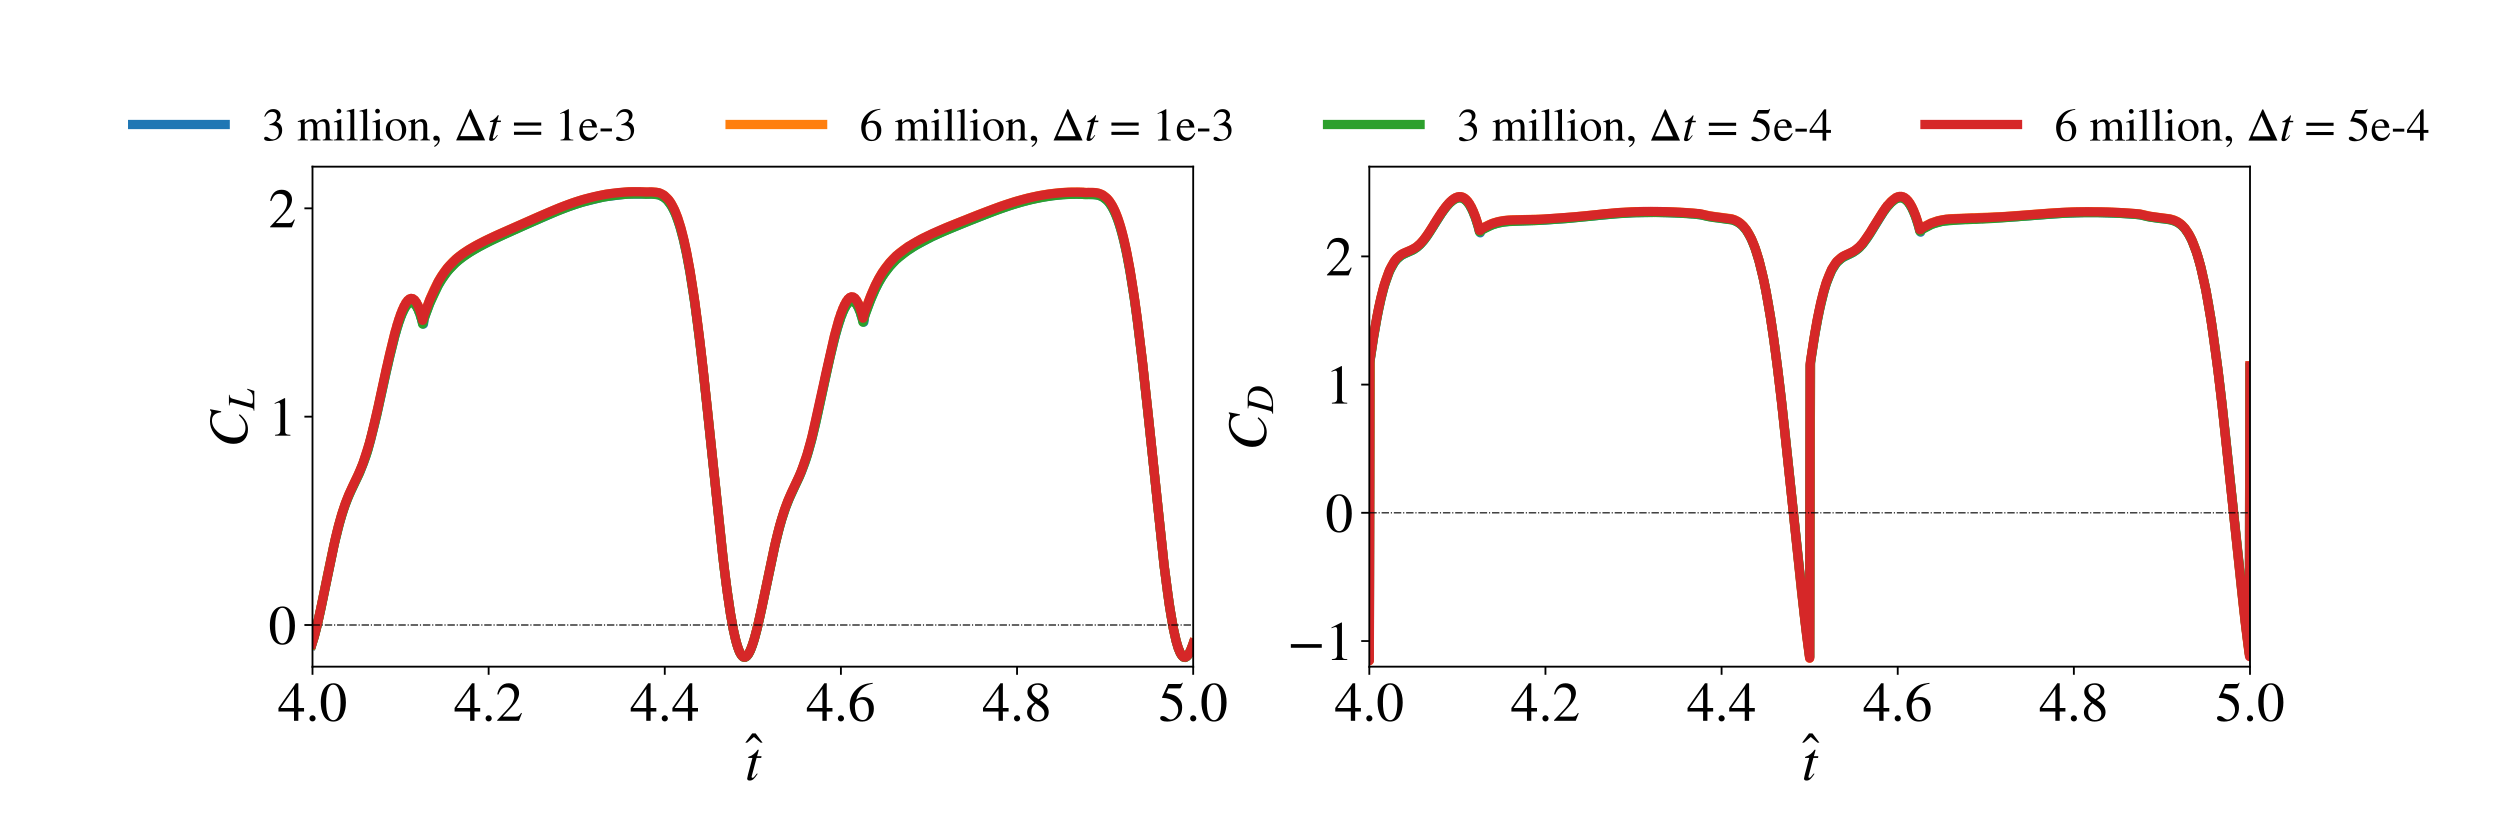 <?xml version="1.0" encoding="utf-8" standalone="no"?>
<!DOCTYPE svg PUBLIC "-//W3C//DTD SVG 1.1//EN"
  "http://www.w3.org/Graphics/SVG/1.1/DTD/svg11.dtd">
<!-- Created with matplotlib (https://matplotlib.org/) -->
<svg height="360pt" version="1.1" viewBox="0 0 1080 360" width="1080pt" xmlns="http://www.w3.org/2000/svg" xmlns:xlink="http://www.w3.org/1999/xlink">
 <defs>
  <style type="text/css">*{stroke-linecap:butt;stroke-linejoin:round;}</style>
 </defs>
 <g id="figure_1">
  <g id="patch_1">
   <path d="M 0 360 
L 1080 360 
L 1080 0 
L 0 0 
z
" style="fill:#ffffff;"/>
  </g>
  <g id="axes_1">
   <g id="patch_2">
    <path d="M 135 288 
L 515.455 288 
L 515.455 72 
L 135 72 
z
" style="fill:#ffffff;"/>
   </g>
   <g id="matplotlib.axis_1">
    <g id="xtick_1">
     <g id="line2d_1">
      <defs>
       <path d="M 0 0 
L 0 3.5 
" id="mb1ecbc35e2" style="stroke:#000000;stroke-width:0.8;"/>
      </defs>
      <g>
       <use style="fill:#ffffff;stroke:#000000;stroke-width:0.8;" x="135" xlink:href="#mb1ecbc35e2" y="288"/>
      </g>
     </g>
     <g id="text_1">
      <!-- 4.0 -->
      <g transform="translate(120 311.391)scale(0.24 -0.24)">
       <defs>
        <path d="M 47.297 16.703 
L 37 16.703 
L 37 0 
L 29.203 0 
L 29.203 16.703 
L 1.203 16.703 
L 1.203 23.094 
L 32.594 67.594 
L 37 67.594 
L 37 23.094 
L 47.297 23.094 
z
M 29.203 23.094 
L 29.203 57.406 
L 5.203 23.094 
z
" id="STIXGeneral-Regular-52"/>
        <path d="M 18.094 4.297 
Q 18.094 2.094 16.438 0.5 
Q 14.797 -1.094 12.5 -1.094 
Q 10.203 -1.094 8.594 0.5 
Q 7 2.094 7 4.391 
Q 7 6.703 8.641 8.344 
Q 10.297 10 12.594 10 
Q 14.797 10 16.438 8.297 
Q 18.094 6.594 18.094 4.297 
z
" id="STIXGeneral-Regular-46"/>
        <path d="M 47.594 33 
Q 47.594 26.297 46.297 20.344 
Q 45 14.406 42.453 9.406 
Q 39.906 4.406 35.406 1.5 
Q 30.906 -1.406 25 -1.406 
Q 18.906 -1.406 14.297 1.688 
Q 9.703 4.797 7.203 10 
Q 4.703 15.203 3.547 21.094 
Q 2.406 27 2.406 33.594 
Q 2.406 42.906 4.703 50.344 
Q 7 57.797 12.344 62.688 
Q 17.703 67.594 25.406 67.594 
Q 35.203 67.594 41.391 58 
Q 47.594 48.406 47.594 33 
z
M 38 32.5 
Q 38 48.297 34.641 56.641 
Q 31.297 65 24.797 65 
Q 18.594 65 15.297 56.594 
Q 12 48.203 12 32.906 
Q 12 17.5 15.297 9.344 
Q 18.594 1.203 25 1.203 
Q 31.297 1.203 34.641 9.344 
Q 38 17.5 38 32.5 
z
" id="STIXGeneral-Regular-48"/>
       </defs>
       <use xlink:href="#STIXGeneral-Regular-52"/>
       <use x="50" xlink:href="#STIXGeneral-Regular-46"/>
       <use x="75" xlink:href="#STIXGeneral-Regular-48"/>
      </g>
     </g>
    </g>
    <g id="xtick_2">
     <g id="line2d_2">
      <g>
       <use style="fill:#ffffff;stroke:#000000;stroke-width:0.8;" x="211.091" xlink:href="#mb1ecbc35e2" y="288"/>
      </g>
     </g>
     <g id="text_2">
      <!-- 4.2 -->
      <g transform="translate(196.091 311.391)scale(0.24 -0.24)">
       <defs>
        <path d="M 47.406 13.703 
L 42 0 
L 2.906 0 
L 2.906 1.203 
L 20.703 20.094 
Q 27.703 27.406 30.703 33.5 
Q 33.703 39.594 33.703 46.094 
Q 33.703 52.797 30 56.5 
Q 26.297 60.203 19.797 60.203 
Q 14.406 60.203 11.25 57.391 
Q 8.094 54.594 5.094 47.203 
L 3 47.703 
Q 4.703 57 9.844 62.297 
Q 15 67.594 23.797 67.594 
Q 32.094 67.594 37.188 62.594 
Q 42.297 57.594 42.297 50 
Q 42.297 38.703 29.5 25.203 
L 13 7.594 
L 36.406 7.594 
Q 39.703 7.594 41.641 8.891 
Q 43.594 10.203 46 14.297 
z
" id="STIXGeneral-Regular-50"/>
       </defs>
       <use xlink:href="#STIXGeneral-Regular-52"/>
       <use x="50" xlink:href="#STIXGeneral-Regular-46"/>
       <use x="75" xlink:href="#STIXGeneral-Regular-50"/>
      </g>
     </g>
    </g>
    <g id="xtick_3">
     <g id="line2d_3">
      <g>
       <use style="fill:#ffffff;stroke:#000000;stroke-width:0.8;" x="287.182" xlink:href="#mb1ecbc35e2" y="288"/>
      </g>
     </g>
     <g id="text_3">
      <!-- 4.4 -->
      <g transform="translate(272.182 311.391)scale(0.24 -0.24)">
       <use xlink:href="#STIXGeneral-Regular-52"/>
       <use x="50" xlink:href="#STIXGeneral-Regular-46"/>
       <use x="75" xlink:href="#STIXGeneral-Regular-52"/>
      </g>
     </g>
    </g>
    <g id="xtick_4">
     <g id="line2d_4">
      <g>
       <use style="fill:#ffffff;stroke:#000000;stroke-width:0.8;" x="363.273" xlink:href="#mb1ecbc35e2" y="288"/>
      </g>
     </g>
     <g id="text_4">
      <!-- 4.6 -->
      <g transform="translate(348.273 311.391)scale(0.24 -0.24)">
       <defs>
        <path d="M 44.594 68.406 
L 44.797 66.797 
Q 33 64.906 25.094 57.25 
Q 17.203 49.594 15.203 38.297 
Q 21 42.797 27.906 42.797 
Q 36.703 42.797 41.75 37.188 
Q 46.797 31.594 46.797 21.906 
Q 46.797 12.094 41.703 5.906 
Q 35.797 -1.406 25.797 -1.406 
Q 13.594 -1.406 8.094 8.703 
Q 3.406 17.297 3.406 27.906 
Q 3.406 44.297 14.297 55.5 
Q 20.5 61.906 27.047 64.547 
Q 33.594 67.203 44.594 68.406 
z
M 37.797 18.797 
Q 37.797 38.203 24.297 38.203 
Q 19.297 38.203 16 35.547 
Q 12.703 32.906 12.703 26.594 
Q 12.703 14.906 16.344 8.156 
Q 20 1.406 26.906 1.406 
Q 32.203 1.406 35 6.156 
Q 37.797 10.906 37.797 18.797 
z
" id="STIXGeneral-Regular-54"/>
       </defs>
       <use xlink:href="#STIXGeneral-Regular-52"/>
       <use x="50" xlink:href="#STIXGeneral-Regular-46"/>
       <use x="75" xlink:href="#STIXGeneral-Regular-54"/>
      </g>
     </g>
    </g>
    <g id="xtick_5">
     <g id="line2d_5">
      <g>
       <use style="fill:#ffffff;stroke:#000000;stroke-width:0.8;" x="439.364" xlink:href="#mb1ecbc35e2" y="288"/>
      </g>
     </g>
     <g id="text_5">
      <!-- 4.8 -->
      <g transform="translate(424.364 311.391)scale(0.24 -0.24)">
       <defs>
        <path d="M 44.5 15.5 
Q 44.5 7.797 39.141 3.188 
Q 33.797 -1.406 24.797 -1.406 
Q 16.406 -1.406 11 3.188 
Q 5.594 7.797 5.594 14.906 
Q 5.594 20.203 8.188 23.953 
Q 10.797 27.703 18.594 33.203 
Q 11.094 39.406 8.641 43.203 
Q 6.203 47 6.203 52 
Q 6.203 59.094 11.641 63.344 
Q 17.094 67.594 25.594 67.594 
Q 32.906 67.594 37.656 63.438 
Q 42.406 59.297 42.406 53.297 
Q 42.406 47.797 39.547 44.5 
Q 36.703 41.203 29 37.094 
Q 38 31.094 41.25 26.391 
Q 44.5 21.703 44.5 15.5 
z
M 35.5 53.297 
Q 35.5 58.5 32.594 61.641 
Q 29.703 64.797 24.594 64.797 
Q 19.5 64.797 16.547 62.141 
Q 13.594 59.5 13.594 54.891 
Q 13.594 50.297 16.547 46.547 
Q 19.5 42.797 26.094 38.906 
Q 31.203 41.906 33.344 45.25 
Q 35.5 48.594 35.5 53.297 
z
M 27.094 27.203 
L 21.203 31.203 
Q 16.797 27.594 15 24.141 
Q 13.203 20.703 13.203 15.797 
Q 13.203 9 16.641 5.203 
Q 20.094 1.406 25.906 1.406 
Q 30.797 1.406 33.844 4.453 
Q 36.906 7.5 36.906 12.406 
Q 36.906 16.906 34.594 20.297 
Q 32.297 23.703 27.094 27.203 
z
" id="STIXGeneral-Regular-56"/>
       </defs>
       <use xlink:href="#STIXGeneral-Regular-52"/>
       <use x="50" xlink:href="#STIXGeneral-Regular-46"/>
       <use x="75" xlink:href="#STIXGeneral-Regular-56"/>
      </g>
     </g>
    </g>
    <g id="xtick_6">
     <g id="line2d_6">
      <g>
       <use style="fill:#ffffff;stroke:#000000;stroke-width:0.8;" x="515.455" xlink:href="#mb1ecbc35e2" y="288"/>
      </g>
     </g>
     <g id="text_6">
      <!-- 5.0 -->
      <g transform="translate(500.455 311.391)scale(0.24 -0.24)">
       <defs>
        <path d="M 43.797 68.094 
L 40.203 59.594 
Q 39.594 58.297 37.5 58.297 
L 18.094 58.297 
L 14.094 49.797 
Q 25.094 47.703 30 45.25 
Q 34.906 42.797 39.094 37 
Q 42.594 32.203 42.594 24.297 
Q 42.594 17.094 40.25 12.188 
Q 37.906 7.297 32.797 3.5 
Q 26 -1.406 15.797 -1.406 
Q 10.094 -1.406 6.594 0.297 
Q 3.094 2 3.094 4.797 
Q 3.094 8.594 7.594 8.594 
Q 11.203 8.594 15 5.5 
Q 18.906 2.297 22.094 2.297 
Q 27.297 2.297 31.438 7.5 
Q 35.594 12.703 35.594 19.203 
Q 35.594 28.797 28.906 34.203 
Q 20.203 41.203 7.594 41.203 
Q 6.406 41.203 6.406 42 
L 6.5 42.5 
L 17.406 66.203 
L 38.094 66.203 
Q 39.797 66.203 40.75 66.703 
Q 41.703 67.203 42.906 68.797 
z
" id="STIXGeneral-Regular-53"/>
       </defs>
       <use xlink:href="#STIXGeneral-Regular-53"/>
       <use x="50" xlink:href="#STIXGeneral-Regular-46"/>
       <use x="75" xlink:href="#STIXGeneral-Regular-48"/>
      </g>
     </g>
    </g>
    <g id="text_7">
     <!-- $\^t$ -->
     <g transform="translate(321.867 336.991)scale(0.24 -0.24)">
      <defs>
       <path d="M -7.5 50.703 
L -10.906 50.703 
L -23.094 61 
L -35.203 50.703 
L -38.594 50.703 
L -26.203 67.406 
L -20 67.406 
z
" id="STIXGeneral-Regular-770"/>
       <path d="M 29.594 42.797 
L 29.094 39.594 
L 20.703 39.594 
L 12 6.797 
Q 11.797 6 11.797 5.406 
Q 11.797 3.797 13.297 3.797 
Q 14.5 3.797 16.094 5.344 
Q 17.703 6.906 21.406 11.703 
L 22.703 11 
Q 18.094 4 15.141 1.453 
Q 12.203 -1.094 8.406 -1.094 
Q 3.797 -1.094 3.797 2.594 
Q 3.797 3.594 5.406 10 
L 13.203 39.594 
L 5.703 39.594 
L 5.594 40.203 
Q 5.594 42 8.906 42.703 
Q 11.406 43.297 15.5 46.547 
Q 19.594 49.797 22.203 53.703 
Q 22.797 54.594 23.594 54.594 
Q 24.5 54.594 24.5 53.797 
Q 24.5 53.297 24.406 53.094 
L 21.594 42.797 
z
" id="STIXGeneral-Italic-116"/>
      </defs>
      <use transform="translate(39.043 16.594)" xlink:href="#STIXGeneral-Regular-770"/>
      <use transform="translate(0 0.203)" xlink:href="#STIXGeneral-Italic-116"/>
     </g>
    </g>
   </g>
   <g id="matplotlib.axis_2">
    <g id="ytick_1">
     <g id="line2d_7">
      <defs>
       <path d="M 0 0 
L -3.5 0 
" id="mfc4fd42720" style="stroke:#000000;stroke-width:0.8;"/>
      </defs>
      <g>
       <use style="fill:#ffffff;stroke:#000000;stroke-width:0.8;" x="135" xlink:href="#mfc4fd42720" y="270"/>
      </g>
     </g>
     <g id="text_8">
      <!-- 0 -->
      <g transform="translate(116 278.196)scale(0.24 -0.24)">
       <use xlink:href="#STIXGeneral-Regular-48"/>
      </g>
     </g>
    </g>
    <g id="ytick_2">
     <g id="line2d_8">
      <g>
       <use style="fill:#ffffff;stroke:#000000;stroke-width:0.8;" x="135" xlink:href="#mfc4fd42720" y="180"/>
      </g>
     </g>
     <g id="text_9">
      <!-- 1 -->
      <g transform="translate(116 188.196)scale(0.24 -0.24)">
       <defs>
        <path d="M 39.406 0 
L 11.797 0 
L 11.797 1.5 
Q 17.297 1.797 19.297 3.547 
Q 21.297 5.297 21.297 9.5 
L 21.297 54.406 
Q 21.297 59.297 18.297 59.297 
Q 16.906 59.297 13.797 58.094 
L 11.094 57.094 
L 11.094 58.5 
L 29 67.594 
L 29.906 67.297 
L 29.906 7.594 
Q 29.906 4.297 31.906 2.891 
Q 33.906 1.5 39.406 1.5 
z
" id="STIXGeneral-Regular-49"/>
       </defs>
       <use xlink:href="#STIXGeneral-Regular-49"/>
      </g>
     </g>
    </g>
    <g id="ytick_3">
     <g id="line2d_9">
      <g>
       <use style="fill:#ffffff;stroke:#000000;stroke-width:0.8;" x="135" xlink:href="#mfc4fd42720" y="90"/>
      </g>
     </g>
     <g id="text_10">
      <!-- 2 -->
      <g transform="translate(116 98.196)scale(0.24 -0.24)">
       <use xlink:href="#STIXGeneral-Regular-50"/>
      </g>
     </g>
    </g>
    <g id="text_11">
     <!-- $C_L$ -->
     <g transform="translate(106.791 193.32)rotate(-90)scale(0.24 -0.24)">
      <defs>
       <path d="M 68.906 66.406 
L 65.203 46.406 
L 63.406 46.703 
Q 61.594 63 48.5 63 
Q 37.594 63 28.594 53.297 
Q 23.297 47.703 20.547 39.703 
Q 17.797 31.703 17.797 23.203 
Q 17.797 2.703 35.297 2.703 
Q 41.5 2.703 46.641 5.297 
Q 51.797 7.906 58.203 14.594 
L 60 13.094 
Q 53.297 5.203 46.844 1.703 
Q 40.406 -1.797 32.703 -1.797 
Q 21 -1.797 13.797 5.141 
Q 6.594 12.094 6.594 24.297 
Q 6.594 34.594 11.688 43.938 
Q 16.797 53.297 25.297 59.297 
Q 35.5 66.594 47.203 66.594 
Q 54.094 66.594 58.906 64.906 
Q 60.906 64.203 63 64.203 
Q 65.703 64.203 66.797 66.406 
z
" id="STIXGeneral-Italic-67"/>
       <path d="M 55.906 18 
L 50.094 0 
L -0.797 0 
L -0.797 1.594 
Q 3.406 2 4.703 3.297 
Q 6 4.594 7.406 9.406 
L 19.594 53.203 
Q 20.703 56.906 20.703 59.406 
Q 20.703 61.594 19.141 62.5 
Q 17.594 63.406 13 63.703 
L 13 65.297 
L 40.297 65.297 
L 40.297 63.703 
Q 35.703 63.406 33.547 61.797 
Q 31.406 60.203 30.203 56 
L 18.203 13.094 
Q 17.203 9.297 17.203 7.703 
Q 17.203 5.406 19.391 4.5 
Q 21.594 3.594 27.703 3.594 
Q 35.406 3.594 38.75 4.297 
Q 42.094 5 45.703 7.406 
Q 49.797 10.094 53.906 18.594 
z
" id="STIXGeneral-Italic-76"/>
      </defs>
      <use transform="translate(0 0.406)" xlink:href="#STIXGeneral-Italic-67"/>
      <use transform="translate(66.7 -12.822)scale(0.7)" xlink:href="#STIXGeneral-Italic-76"/>
     </g>
    </g>
   </g>
   <g id="line2d_10">
    <path clip-path="url(#p4a7cec7446)" d="M 134.62 278.621 
L 135.761 274.968 
L 136.902 270.557 
L 138.424 263.8 
L 141.468 248.866 
L 144.131 236.189 
L 146.033 228.242 
L 147.555 222.784 
L 149.077 218.157 
L 150.599 214.28 
L 152.501 210.135 
L 155.545 203.703 
L 157.066 199.89 
L 158.588 195.392 
L 160.11 190.107 
L 162.012 182.462 
L 164.675 170.522 
L 168.48 153.404 
L 170.382 145.795 
L 171.904 140.515 
L 173.045 137.152 
L 174.187 134.379 
L 175.328 132.285 
L 176.089 131.305 
L 176.85 130.684 
L 177.611 130.447 
L 178.372 130.611 
L 179.133 131.198 
L 179.894 132.227 
L 180.655 133.716 
L 181.415 135.679 
L 182.176 138.131 
L 182.557 139.573 
L 182.937 139.993 
L 183.318 137.472 
L 184.079 135.189 
L 185.981 130.224 
L 187.503 126.772 
L 189.025 123.752 
L 190.546 121.127 
L 192.068 118.854 
L 193.97 116.436 
L 195.873 114.408 
L 197.775 112.674 
L 200.058 110.887 
L 203.101 108.843 
L 206.906 106.624 
L 211.852 104.069 
L 217.178 101.556 
L 226.69 97.275 
L 240.766 91.161 
L 245.712 89.254 
L 251.039 87.462 
L 260.93 85.041 
L 270.822 83.834 
L 282.236 83.826 
L 283.758 84.002 
L 284.899 84.29 
L 286.421 84.997 
L 287.562 85.853 
L 288.323 86.587 
L 289.465 88.028 
L 290.606 89.904 
L 291.747 92.307 
L 292.889 95.277 
L 294.03 98.894 
L 295.171 103.206 
L 296.693 110.119 
L 298.215 118.417 
L 299.737 128.135 
L 301.259 139.211 
L 303.161 154.808 
L 305.444 175.613 
L 312.672 243.962 
L 314.194 255.89 
L 315.716 266.011 
L 316.857 272.218 
L 317.999 277.166 
L 318.76 279.709 
L 319.52 281.648 
L 320.281 282.982 
L 321.042 283.721 
L 321.423 283.867 
L 321.803 283.873 
L 322.184 283.736 
L 322.945 283.058 
L 323.705 281.868 
L 324.466 280.204 
L 325.608 276.912 
L 326.749 272.811 
L 328.271 266.381 
L 330.554 255.522 
L 334.358 237.387 
L 336.26 229.494 
L 337.782 224.072 
L 339.304 219.476 
L 340.826 215.604 
L 342.728 211.442 
L 346.152 204.007 
L 347.674 199.975 
L 349.196 195.194 
L 350.718 189.621 
L 352.62 181.648 
L 355.283 169.378 
L 358.327 155.339 
L 360.229 147.365 
L 361.751 141.741 
L 363.273 136.996 
L 364.414 134.118 
L 365.555 131.946 
L 366.316 130.91 
L 367.077 130.236 
L 367.838 129.941 
L 368.599 130.051 
L 369.36 130.589 
L 370.121 131.569 
L 370.882 133.01 
L 371.643 134.93 
L 372.404 137.354 
L 372.784 138.769 
L 373.165 139.17 
L 373.545 136.637 
L 373.925 135.272 
L 375.067 132.22 
L 376.589 128.366 
L 378.11 124.973 
L 379.632 122.006 
L 381.154 119.427 
L 382.676 117.187 
L 384.198 115.242 
L 385.72 113.547 
L 387.241 112.049 
L 388.763 110.714 
L 390.665 109.203 
L 395.231 106.175 
L 402.84 102.136 
L 408.166 99.733 
L 418.058 95.652 
L 430.233 90.891 
L 436.7 88.645 
L 441.266 87.27 
L 445.451 86.192 
L 450.397 85.172 
L 454.582 84.522 
L 459.147 84.05 
L 463.713 83.842 
L 467.898 83.893 
L 470.561 83.993 
L 472.844 84.063 
L 474.365 84.312 
L 475.507 84.681 
L 476.648 85.266 
L 477.79 86.123 
L 478.931 87.315 
L 480.072 88.908 
L 481.214 90.973 
L 482.355 93.57 
L 483.496 96.771 
L 484.638 100.63 
L 485.779 105.206 
L 486.92 110.527 
L 488.442 118.842 
L 489.964 128.563 
L 491.486 139.651 
L 493.388 155.264 
L 495.671 176.065 
L 502.9 244.321 
L 504.421 256.205 
L 505.943 266.273 
L 507.085 272.453 
L 508.226 277.345 
L 508.987 279.865 
L 509.748 281.777 
L 510.509 283.08 
L 511.27 283.785 
L 511.65 283.918 
L 512.03 283.909 
L 512.411 283.758 
L 513.172 283.053 
L 513.933 281.835 
L 514.694 280.144 
L 515.455 278.024 
L 515.455 278.024 
" style="fill:none;stroke:#1f77b4;stroke-linecap:square;stroke-width:4;"/>
   </g>
   <g id="line2d_11">
    <path clip-path="url(#p4a7cec7446)" d="M 134.62 278.466 
L 135.761 274.789 
L 136.902 270.354 
L 138.424 263.571 
L 141.468 248.58 
L 144.131 235.846 
L 146.033 227.862 
L 147.555 222.379 
L 149.077 217.74 
L 150.599 213.851 
L 152.501 209.71 
L 155.545 203.248 
L 157.066 199.395 
L 158.588 194.829 
L 160.11 189.462 
L 162.012 181.731 
L 164.675 169.678 
L 168.48 152.335 
L 170.382 144.61 
L 171.904 139.25 
L 173.045 135.833 
L 174.187 133.013 
L 175.328 130.879 
L 176.089 129.873 
L 176.85 129.227 
L 177.611 128.967 
L 178.372 129.109 
L 179.133 129.676 
L 179.894 130.689 
L 180.655 132.167 
L 181.415 134.118 
L 182.176 136.562 
L 182.557 138.003 
L 182.937 138.416 
L 183.318 135.882 
L 184.079 133.583 
L 185.981 128.591 
L 187.503 125.127 
L 189.025 122.105 
L 190.546 119.486 
L 192.068 117.228 
L 193.59 115.283 
L 195.492 113.216 
L 197.395 111.476 
L 199.677 109.7 
L 202.34 107.924 
L 205.765 105.94 
L 209.569 103.969 
L 214.515 101.629 
L 232.016 93.877 
L 241.908 89.668 
L 247.615 87.544 
L 251.8 86.194 
L 261.691 83.893 
L 271.583 82.835 
L 283.377 83.009 
L 284.899 83.361 
L 286.04 83.859 
L 287.182 84.597 
L 288.323 85.673 
L 289.465 87.126 
L 290.606 89.019 
L 291.747 91.442 
L 292.889 94.434 
L 294.03 98.081 
L 295.171 102.429 
L 296.693 109.393 
L 298.215 117.749 
L 299.737 127.535 
L 301.259 138.687 
L 303.161 154.382 
L 305.444 175.298 
L 312.672 243.897 
L 314.194 255.85 
L 315.716 265.987 
L 316.857 272.196 
L 317.999 277.135 
L 318.76 279.672 
L 319.52 281.604 
L 320.281 282.927 
L 321.042 283.653 
L 321.423 283.792 
L 321.803 283.792 
L 322.184 283.647 
L 322.945 282.952 
L 323.705 281.744 
L 324.466 280.063 
L 325.608 276.745 
L 326.749 272.62 
L 328.271 266.162 
L 330.554 255.264 
L 334.358 237.053 
L 335.88 230.629 
L 337.402 224.981 
L 338.924 220.158 
L 340.445 216.1 
L 342.348 211.814 
L 345.391 205.34 
L 346.913 201.566 
L 348.435 197.089 
L 349.957 191.804 
L 351.479 185.759 
L 353.381 177.324 
L 360.61 144.512 
L 362.131 139.012 
L 363.273 135.496 
L 364.414 132.574 
L 365.555 130.369 
L 366.316 129.313 
L 367.077 128.621 
L 367.838 128.311 
L 368.599 128.406 
L 369.36 128.931 
L 370.121 129.902 
L 370.882 131.336 
L 371.643 133.251 
L 372.404 135.674 
L 372.784 137.091 
L 373.165 137.489 
L 373.545 134.944 
L 373.925 133.574 
L 375.067 130.506 
L 376.589 126.635 
L 378.11 123.233 
L 379.632 120.266 
L 381.154 117.694 
L 382.676 115.47 
L 384.198 113.547 
L 385.72 111.877 
L 387.241 110.415 
L 388.763 109.119 
L 390.285 107.953 
L 392.187 106.616 
L 398.275 103.084 
L 408.927 98.225 
L 422.624 92.737 
L 432.515 89.015 
L 438.603 87.023 
L 443.929 85.568 
L 448.875 84.49 
L 453.06 83.791 
L 458.006 83.232 
L 461.81 83.005 
L 465.615 82.962 
L 468.278 83.057 
L 469.42 83.127 
L 472.844 83.178 
L 474.365 83.424 
L 475.507 83.789 
L 476.648 84.376 
L 477.79 85.238 
L 478.931 86.442 
L 480.072 88.05 
L 481.214 90.136 
L 482.355 92.755 
L 483.496 95.984 
L 484.638 99.876 
L 485.779 104.487 
L 486.92 109.849 
L 488.442 118.227 
L 489.964 128.017 
L 491.486 139.181 
L 493.388 154.895 
L 495.671 175.811 
L 502.9 244.297 
L 504.421 256.2 
L 505.943 266.277 
L 507.085 272.452 
L 508.226 277.333 
L 508.987 279.839 
L 509.748 281.739 
L 510.509 283.026 
L 511.27 283.714 
L 511.65 283.837 
L 512.03 283.817 
L 512.411 283.656 
L 513.172 282.93 
L 513.933 281.69 
L 514.694 279.977 
L 515.455 277.835 
L 515.455 277.835 
" style="fill:none;stroke:#ff7f0e;stroke-linecap:square;stroke-width:4;"/>
   </g>
   <g id="line2d_12">
    <path clip-path="url(#p4a7cec7446)" d="M 134.81 278.198 
L 135.761 275.099 
L 137.093 269.894 
L 138.805 262.137 
L 144.511 234.59 
L 146.794 225.476 
L 148.506 219.871 
L 150.028 215.725 
L 151.55 212.192 
L 154.023 207.044 
L 155.164 204.633 
L 158.018 197.202 
L 158.969 194.192 
L 162.773 179.199 
L 163.915 173.895 
L 164.485 171.307 
L 166.958 159.949 
L 167.339 158.47 
L 167.909 155.936 
L 170.763 144.315 
L 171.143 143.23 
L 171.524 141.678 
L 171.904 140.709 
L 172.285 139.258 
L 172.665 138.414 
L 173.045 137.082 
L 173.426 136.376 
L 173.806 135.168 
L 173.997 134.978 
L 174.187 134.607 
L 174.567 133.54 
L 174.757 133.432 
L 174.948 133.136 
L 175.328 132.229 
L 175.518 132.205 
L 175.709 131.994 
L 176.089 131.252 
L 176.279 131.321 
L 176.47 131.198 
L 176.85 130.636 
L 177.04 130.799 
L 177.23 130.777 
L 177.421 130.466 
L 177.611 130.399 
L 177.801 130.667 
L 177.991 130.741 
L 178.182 130.533 
L 178.372 130.568 
L 178.752 131.122 
L 178.942 131.015 
L 179.133 131.157 
L 179.513 131.932 
L 179.703 131.933 
L 179.894 132.187 
L 180.274 133.19 
L 180.464 133.309 
L 180.655 133.68 
L 181.035 134.921 
L 181.225 135.154 
L 181.415 135.644 
L 181.796 137.127 
L 181.986 137.487 
L 182.367 139.05 
L 182.557 139.987 
L 182.747 139.326 
L 182.937 139.073 
L 183.127 137.799 
L 183.508 136.94 
L 185.6 131.241 
L 189.405 123.149 
L 190.546 121.281 
L 191.117 120.38 
L 193.21 117.436 
L 193.59 117.035 
L 194.161 116.357 
L 197.014 113.409 
L 197.395 113.138 
L 197.775 112.745 
L 198.155 112.493 
L 198.536 112.115 
L 198.916 111.88 
L 199.297 111.518 
L 199.677 111.298 
L 200.058 110.95 
L 200.438 110.742 
L 200.819 110.407 
L 201.199 110.21 
L 201.58 109.885 
L 201.96 109.698 
L 202.34 109.383 
L 202.721 109.205 
L 203.101 108.898 
L 203.482 108.728 
L 203.862 108.429 
L 204.243 108.266 
L 204.623 107.972 
L 205.004 107.815 
L 205.384 107.529 
L 205.765 107.377 
L 206.145 107.095 
L 206.525 106.949 
L 206.906 106.672 
L 207.286 106.53 
L 207.667 106.257 
L 208.047 106.119 
L 208.428 105.85 
L 208.808 105.715 
L 209.189 105.451 
L 209.569 105.321 
L 209.95 105.058 
L 210.33 104.932 
L 210.71 104.674 
L 211.091 104.55 
L 211.471 104.294 
L 211.852 104.173 
L 212.232 103.92 
L 212.613 103.801 
L 212.993 103.55 
L 213.374 103.434 
L 213.754 103.186 
L 214.135 103.071 
L 214.515 102.824 
L 214.895 102.713 
L 215.276 102.469 
L 215.656 102.358 
L 216.037 102.115 
L 216.417 102.005 
L 216.798 101.763 
L 217.178 101.655 
L 217.559 101.414 
L 217.939 101.307 
L 218.32 101.067 
L 218.7 100.96 
L 219.08 100.72 
L 219.461 100.614 
L 219.841 100.376 
L 220.222 100.27 
L 220.602 100.032 
L 220.983 99.927 
L 221.363 99.689 
L 221.744 99.585 
L 222.124 99.346 
L 222.505 99.242 
L 222.885 99.005 
L 223.265 98.902 
L 223.646 98.663 
L 224.026 98.56 
L 224.407 98.323 
L 224.787 98.218 
L 225.168 97.982 
L 225.548 97.877 
L 225.929 97.639 
L 226.309 97.535 
L 226.69 97.298 
L 227.07 97.194 
L 227.45 96.957 
L 227.831 96.852 
L 228.211 96.615 
L 228.592 96.512 
L 228.972 96.275 
L 229.353 96.17 
L 229.733 95.934 
L 230.114 95.831 
L 230.494 95.594 
L 230.875 95.491 
L 231.255 95.254 
L 231.635 95.152 
L 232.016 94.916 
L 232.396 94.814 
L 232.777 94.579 
L 233.157 94.478 
L 233.538 94.244 
L 233.918 94.143 
L 234.299 93.91 
L 234.679 93.809 
L 235.06 93.578 
L 235.44 93.479 
L 235.82 93.248 
L 236.201 93.151 
L 236.581 92.921 
L 236.962 92.825 
L 237.342 92.598 
L 237.723 92.503 
L 238.103 92.275 
L 238.484 92.182 
L 238.864 91.957 
L 239.245 91.865 
L 239.625 91.642 
L 240.005 91.552 
L 240.386 91.33 
L 240.766 91.242 
L 241.147 91.023 
L 241.527 90.936 
L 241.908 90.717 
L 242.288 90.634 
L 242.669 90.418 
L 243.049 90.337 
L 243.43 90.124 
L 243.81 90.045 
L 244.19 89.834 
L 244.571 89.758 
L 244.951 89.55 
L 245.332 89.476 
L 245.712 89.271 
L 246.093 89.2 
L 246.473 88.998 
L 246.854 88.93 
L 247.234 88.73 
L 247.615 88.665 
L 247.995 88.469 
L 248.375 88.407 
L 248.756 88.214 
L 249.136 88.157 
L 249.517 87.96 
L 249.897 87.919 
L 250.278 87.733 
L 250.658 87.679 
L 251.039 87.498 
L 251.419 87.447 
L 251.8 87.271 
L 252.18 87.224 
L 252.56 87.05 
L 252.941 87.006 
L 253.321 86.836 
L 253.702 86.795 
L 254.082 86.629 
L 254.463 86.592 
L 254.843 86.428 
L 255.224 86.395 
L 255.604 86.235 
L 255.985 86.205 
L 256.365 86.049 
L 256.745 86.023 
L 257.126 85.871 
L 257.506 85.848 
L 257.887 85.699 
L 258.267 85.681 
L 258.648 85.535 
L 259.028 85.52 
L 259.409 85.379 
L 259.789 85.367 
L 260.17 85.228 
L 260.55 85.22 
L 260.93 85.086 
L 261.311 85.082 
L 261.691 84.951 
L 262.072 84.95 
L 262.452 84.824 
L 262.833 84.826 
L 263.213 84.703 
L 263.594 84.709 
L 263.974 84.589 
L 264.355 84.599 
L 264.735 84.483 
L 265.115 84.496 
L 265.496 84.383 
L 265.876 84.4 
L 266.257 84.291 
L 266.637 84.311 
L 267.018 84.206 
L 267.398 84.23 
L 267.779 84.128 
L 268.159 84.155 
L 268.54 84.057 
L 268.92 84.088 
L 269.3 83.993 
L 269.681 84.028 
L 270.061 83.937 
L 270.442 83.975 
L 270.822 83.887 
L 271.203 83.929 
L 271.583 83.845 
L 271.964 83.891 
L 272.344 83.811 
L 272.725 83.861 
L 273.105 83.785 
L 273.485 83.838 
L 273.866 83.766 
L 274.246 83.823 
L 274.627 83.754 
L 275.007 83.815 
L 275.388 83.75 
L 275.768 83.815 
L 276.149 83.754 
L 276.529 83.822 
L 276.91 83.764 
L 277.29 83.839 
L 277.67 83.777 
L 278.051 83.879 
L 278.431 83.838 
L 278.812 83.906 
L 279.382 83.894 
L 280.334 83.892 
L 280.714 83.821 
L 281.095 83.863 
L 281.475 83.833 
L 284.519 84.174 
L 285.089 84.382 
L 285.47 84.559 
L 286.992 85.413 
L 288.323 86.588 
L 290.035 88.937 
L 291.177 91.062 
L 291.938 92.752 
L 293.65 97.611 
L 295.171 103.24 
L 296.503 109.206 
L 298.025 117.318 
L 300.117 130.768 
L 302.21 146.772 
L 303.922 161.493 
L 312.292 240.746 
L 313.433 250.231 
L 315.526 264.963 
L 316.857 272.268 
L 317.618 275.722 
L 318.379 278.575 
L 319.14 280.827 
L 319.711 282.124 
L 320.472 283.314 
L 321.042 283.845 
L 321.803 283.996 
L 322.564 283.589 
L 323.325 282.65 
L 324.086 281.218 
L 325.037 278.794 
L 325.988 275.756 
L 327.32 270.641 
L 329.032 263.004 
L 334.929 235.004 
L 336.641 228.154 
L 337.782 224.136 
L 339.494 219.019 
L 341.016 215.202 
L 342.728 211.464 
L 345.391 205.85 
L 348.055 198.802 
L 348.625 197.038 
L 350.527 190.391 
L 352.24 183.352 
L 353.381 178.109 
L 353.952 175.501 
L 357.376 159.631 
L 358.327 155.43 
L 358.897 152.946 
L 360.99 144.348 
L 361.37 143.214 
L 361.751 141.643 
L 362.131 140.617 
L 362.512 139.15 
L 362.892 138.27 
L 363.273 136.899 
L 363.653 136.177 
L 364.034 134.92 
L 364.414 134.343 
L 364.795 133.237 
L 364.985 133.109 
L 365.175 132.792 
L 365.555 131.873 
L 365.746 131.808 
L 365.936 131.613 
L 366.316 130.828 
L 366.507 130.875 
L 366.697 130.76 
L 367.077 130.158 
L 367.267 130.304 
L 367.458 130.284 
L 367.648 129.947 
L 367.838 129.864 
L 368.028 130.129 
L 368.219 130.19 
L 368.409 129.96 
L 368.599 129.981 
L 368.98 130.534 
L 369.17 130.385 
L 369.36 130.513 
L 369.74 131.268 
L 369.931 131.267 
L 370.121 131.511 
L 370.501 132.465 
L 370.692 132.605 
L 370.882 132.97 
L 371.262 134.172 
L 371.452 134.399 
L 371.643 134.88 
L 372.023 136.351 
L 372.213 136.691 
L 372.594 138.237 
L 372.784 139.159 
L 372.974 138.493 
L 373.165 138.233 
L 373.355 136.957 
L 373.735 136.072 
L 376.018 129.869 
L 378.11 125.013 
L 378.681 123.894 
L 379.632 122.047 
L 380.203 121.077 
L 381.154 119.466 
L 381.535 118.968 
L 382.105 118.107 
L 384.388 115.128 
L 387.241 112.07 
L 387.622 111.813 
L 388.192 111.295 
L 392.568 107.887 
L 392.948 107.725 
L 393.519 107.34 
L 394.66 106.584 
L 395.041 106.389 
L 396.182 105.676 
L 396.562 105.494 
L 397.704 104.815 
L 398.084 104.643 
L 399.226 103.995 
L 399.606 103.833 
L 400.748 103.212 
L 401.128 103.062 
L 402.269 102.451 
L 403.22 101.983 
L 403.601 101.873 
L 403.981 101.627 
L 404.362 101.52 
L 404.742 101.276 
L 405.123 101.173 
L 405.503 100.933 
L 405.884 100.831 
L 406.264 100.593 
L 406.645 100.494 
L 407.025 100.258 
L 407.405 100.162 
L 407.786 99.927 
L 408.166 99.832 
L 408.547 99.601 
L 408.927 99.508 
L 409.308 99.277 
L 409.688 99.186 
L 410.069 98.957 
L 410.449 98.867 
L 410.83 98.638 
L 411.21 98.549 
L 411.59 98.322 
L 411.971 98.234 
L 412.351 98.008 
L 412.732 97.921 
L 413.112 97.695 
L 413.493 97.609 
L 413.873 97.385 
L 414.254 97.299 
L 414.634 97.075 
L 415.015 96.99 
L 415.395 96.766 
L 415.775 96.681 
L 416.156 96.458 
L 416.536 96.374 
L 416.917 96.151 
L 417.297 96.066 
L 417.678 95.843 
L 418.058 95.759 
L 418.439 95.537 
L 418.819 95.452 
L 419.2 95.23 
L 419.58 95.147 
L 419.96 94.925 
L 420.341 94.842 
L 420.721 94.621 
L 421.102 94.538 
L 421.482 94.317 
L 421.863 94.236 
L 422.243 94.015 
L 422.624 93.934 
L 423.004 93.714 
L 423.385 93.634 
L 423.765 93.415 
L 424.145 93.335 
L 424.526 93.117 
L 424.906 93.037 
L 425.287 92.82 
L 425.667 92.741 
L 426.048 92.525 
L 426.428 92.447 
L 426.809 92.231 
L 427.189 92.154 
L 427.57 91.94 
L 427.95 91.864 
L 428.33 91.651 
L 428.711 91.577 
L 429.091 91.365 
L 429.472 91.292 
L 429.852 91.081 
L 430.233 91.009 
L 430.613 90.8 
L 430.994 90.73 
L 431.374 90.522 
L 431.755 90.454 
L 432.135 90.249 
L 432.515 90.183 
L 432.896 89.979 
L 433.276 89.915 
L 433.657 89.713 
L 434.037 89.651 
L 434.418 89.452 
L 434.798 89.392 
L 435.179 89.195 
L 435.559 89.137 
L 435.94 88.942 
L 436.32 88.887 
L 436.7 88.694 
L 437.081 88.642 
L 437.461 88.452 
L 437.842 88.402 
L 438.222 88.216 
L 438.603 88.168 
L 438.983 87.983 
L 439.364 87.938 
L 439.744 87.756 
L 440.125 87.714 
L 440.505 87.535 
L 440.885 87.496 
L 441.266 87.32 
L 441.646 87.284 
L 442.027 87.111 
L 442.407 87.078 
L 442.788 86.908 
L 443.168 86.878 
L 443.549 86.711 
L 443.929 86.684 
L 444.31 86.52 
L 444.69 86.497 
L 445.07 86.336 
L 445.451 86.315 
L 445.831 86.158 
L 446.212 86.141 
L 446.592 85.986 
L 446.973 85.972 
L 447.353 85.821 
L 447.734 85.81 
L 448.114 85.663 
L 448.495 85.655 
L 448.875 85.51 
L 449.255 85.506 
L 449.636 85.364 
L 450.016 85.363 
L 450.397 85.225 
L 450.777 85.228 
L 451.158 85.093 
L 451.538 85.098 
L 451.919 84.967 
L 452.299 84.975 
L 452.68 84.847 
L 453.06 84.859 
L 453.44 84.734 
L 453.821 84.75 
L 454.201 84.628 
L 454.582 84.646 
L 454.962 84.528 
L 455.343 84.55 
L 455.723 84.436 
L 456.104 84.462 
L 456.484 84.35 
L 456.865 84.38 
L 457.245 84.272 
L 457.625 84.305 
L 458.006 84.201 
L 458.386 84.237 
L 458.767 84.137 
L 459.147 84.176 
L 459.528 84.079 
L 459.908 84.123 
L 460.289 84.03 
L 460.669 84.077 
L 461.05 83.988 
L 461.43 84.039 
L 461.81 83.952 
L 462.191 84.007 
L 462.571 83.925 
L 462.952 83.983 
L 463.332 83.904 
L 463.713 83.966 
L 464.093 83.892 
L 464.474 83.957 
L 464.854 83.886 
L 465.235 83.955 
L 465.615 83.888 
L 465.995 83.962 
L 466.376 83.899 
L 466.756 83.977 
L 467.137 83.918 
L 467.517 84 
L 467.898 83.944 
L 468.278 84.052 
L 468.849 84.077 
L 469.8 84.088 
L 470.18 84.02 
L 470.561 84.078 
L 470.941 84.016 
L 471.322 84.072 
L 471.702 84.021 
L 472.083 84.088 
L 472.463 84.051 
L 472.844 84.136 
L 473.224 84.125 
L 473.795 84.217 
L 474.746 84.434 
L 475.887 84.908 
L 476.268 85.061 
L 478.36 86.694 
L 479.311 87.82 
L 480.643 89.899 
L 481.784 92.232 
L 482.926 95.119 
L 484.067 98.638 
L 485.208 102.861 
L 486.54 108.678 
L 488.062 116.634 
L 489.964 128.624 
L 491.105 136.75 
L 493.578 156.978 
L 496.242 181.521 
L 502.9 244.423 
L 505.182 261.593 
L 506.894 271.566 
L 508.036 276.733 
L 508.987 279.987 
L 509.938 282.245 
L 510.699 283.403 
L 511.27 283.912 
L 512.03 284.036 
L 512.791 283.6 
L 513.552 282.633 
L 514.313 281.175 
L 515.264 278.718 
L 515.455 278.151 
L 515.455 278.151 
" style="fill:none;stroke:#2ca02c;stroke-linecap:square;stroke-width:4;"/>
   </g>
   <g id="line2d_13">
    <path clip-path="url(#p4a7cec7446)" d="M 134.81 278.034 
L 135.951 274.219 
L 137.283 268.87 
L 139.375 259.124 
L 144.892 232.615 
L 146.223 227.219 
L 147.745 221.828 
L 149.267 217.279 
L 150.789 213.459 
L 152.501 209.737 
L 154.593 205.389 
L 156.686 200.466 
L 159.539 191.572 
L 160.681 187.169 
L 163.534 174.993 
L 164.485 170.462 
L 166.958 158.959 
L 167.339 157.456 
L 167.909 154.884 
L 170.763 143.086 
L 171.143 141.982 
L 171.524 140.408 
L 171.904 139.42 
L 172.285 137.953 
L 172.665 137.091 
L 173.045 135.74 
L 173.426 135.019 
L 173.806 133.794 
L 173.997 133.599 
L 174.187 133.22 
L 174.567 132.141 
L 174.757 132.027 
L 174.948 131.719 
L 175.328 130.797 
L 175.518 130.767 
L 175.709 130.551 
L 176.089 129.795 
L 176.279 129.86 
L 176.47 129.731 
L 176.85 129.155 
L 177.04 129.314 
L 177.23 129.286 
L 177.421 128.969 
L 177.611 128.897 
L 177.801 129.16 
L 177.991 129.229 
L 178.182 129.013 
L 178.372 129.043 
L 178.752 129.588 
L 178.942 129.476 
L 179.133 129.613 
L 179.513 130.383 
L 179.703 130.378 
L 179.894 130.629 
L 180.274 131.626 
L 180.464 131.74 
L 180.655 132.108 
L 181.035 133.344 
L 181.225 133.573 
L 181.415 134.061 
L 181.796 135.54 
L 181.986 135.898 
L 182.367 137.459 
L 182.557 138.395 
L 182.747 137.728 
L 182.937 137.472 
L 183.127 136.192 
L 183.508 135.326 
L 185.6 129.594 
L 189.405 121.484 
L 190.546 119.622 
L 191.117 118.726 
L 193.21 115.808 
L 193.59 115.414 
L 194.161 114.745 
L 197.014 111.857 
L 197.395 111.595 
L 197.775 111.211 
L 198.155 110.968 
L 198.536 110.6 
L 198.916 110.375 
L 199.297 110.022 
L 199.677 109.811 
L 200.058 109.473 
L 200.438 109.274 
L 200.819 108.948 
L 201.199 108.761 
L 201.58 108.445 
L 201.96 108.268 
L 202.34 107.961 
L 202.721 107.792 
L 203.101 107.494 
L 203.482 107.332 
L 203.862 107.041 
L 204.243 106.888 
L 204.623 106.603 
L 205.004 106.454 
L 205.384 106.176 
L 205.765 106.033 
L 206.145 105.759 
L 206.525 105.621 
L 206.906 105.351 
L 207.286 105.218 
L 207.667 104.953 
L 208.047 104.823 
L 208.428 104.562 
L 208.808 104.436 
L 209.189 104.179 
L 209.569 104.056 
L 209.95 103.802 
L 210.33 103.682 
L 210.71 103.43 
L 211.091 103.313 
L 211.471 103.064 
L 211.852 102.949 
L 212.232 102.702 
L 212.613 102.59 
L 212.993 102.345 
L 213.374 102.235 
L 213.754 101.993 
L 214.135 101.885 
L 214.515 101.645 
L 214.895 101.538 
L 215.276 101.299 
L 215.656 101.194 
L 216.037 100.956 
L 216.417 100.852 
L 216.798 100.615 
L 217.178 100.512 
L 217.559 100.276 
L 217.939 100.174 
L 218.32 99.938 
L 218.7 99.836 
L 219.08 99.601 
L 219.461 99.499 
L 219.841 99.263 
L 220.222 99.162 
L 220.602 98.928 
L 220.983 98.827 
L 221.363 98.592 
L 221.744 98.491 
L 222.124 98.258 
L 222.505 98.157 
L 222.885 97.922 
L 223.265 97.822 
L 223.646 97.588 
L 224.026 97.487 
L 224.407 97.252 
L 224.787 97.151 
L 225.168 96.917 
L 225.548 96.816 
L 225.929 96.581 
L 226.309 96.479 
L 226.69 96.244 
L 227.07 96.142 
L 227.45 95.907 
L 227.831 95.805 
L 228.211 95.569 
L 228.592 95.466 
L 228.972 95.231 
L 229.353 95.128 
L 229.733 94.893 
L 230.114 94.79 
L 230.494 94.555 
L 230.875 94.452 
L 231.255 94.217 
L 231.635 94.115 
L 232.016 93.88 
L 232.396 93.778 
L 232.777 93.543 
L 233.157 93.442 
L 233.538 93.207 
L 233.918 93.106 
L 234.299 92.872 
L 234.679 92.772 
L 235.06 92.54 
L 235.44 92.441 
L 235.82 92.209 
L 236.201 92.111 
L 236.581 91.881 
L 236.962 91.784 
L 237.342 91.555 
L 237.723 91.459 
L 238.103 91.231 
L 238.484 91.137 
L 238.864 90.911 
L 239.245 90.818 
L 239.625 90.593 
L 240.005 90.503 
L 240.386 90.28 
L 240.766 90.191 
L 241.147 89.97 
L 241.527 89.884 
L 241.908 89.665 
L 242.288 89.581 
L 242.669 89.364 
L 243.049 89.283 
L 243.43 89.069 
L 243.81 88.989 
L 244.19 88.778 
L 244.571 88.701 
L 244.951 88.493 
L 245.332 88.419 
L 245.712 88.213 
L 246.093 88.142 
L 246.473 87.939 
L 246.854 87.871 
L 247.234 87.671 
L 247.615 87.606 
L 247.995 87.41 
L 248.375 87.348 
L 248.756 87.155 
L 249.136 87.097 
L 249.517 86.901 
L 249.897 86.859 
L 250.278 86.673 
L 250.658 86.618 
L 251.039 86.438 
L 251.419 86.387 
L 251.8 86.211 
L 252.18 86.164 
L 252.56 85.991 
L 252.941 85.947 
L 253.321 85.777 
L 253.702 85.737 
L 254.082 85.571 
L 254.463 85.536 
L 254.843 85.373 
L 255.224 85.34 
L 255.604 85.182 
L 255.985 85.153 
L 256.365 84.998 
L 256.745 84.973 
L 257.126 84.822 
L 257.506 84.801 
L 257.887 84.654 
L 258.267 84.636 
L 258.648 84.492 
L 259.028 84.478 
L 259.409 84.338 
L 259.789 84.328 
L 260.17 84.191 
L 260.55 84.184 
L 260.93 84.052 
L 261.311 84.05 
L 261.691 83.92 
L 262.072 83.921 
L 262.452 83.796 
L 262.833 83.8 
L 263.213 83.678 
L 263.594 83.687 
L 263.974 83.569 
L 264.355 83.58 
L 264.735 83.466 
L 265.115 83.481 
L 265.496 83.37 
L 265.876 83.389 
L 266.257 83.283 
L 266.637 83.305 
L 267.018 83.202 
L 267.398 83.228 
L 267.779 83.129 
L 268.159 83.159 
L 268.54 83.062 
L 268.92 83.096 
L 269.3 83.004 
L 269.681 83.041 
L 270.061 82.953 
L 270.442 82.994 
L 270.822 82.909 
L 271.203 82.954 
L 271.583 82.873 
L 271.964 82.921 
L 272.344 82.843 
L 272.725 82.895 
L 273.105 82.821 
L 273.485 82.877 
L 273.866 82.807 
L 274.246 82.867 
L 274.627 82.801 
L 275.007 82.864 
L 275.388 82.801 
L 275.768 82.869 
L 276.149 82.81 
L 276.529 82.881 
L 276.91 82.826 
L 277.29 82.903 
L 277.67 82.844 
L 278.051 82.945 
L 278.431 82.902 
L 278.812 82.97 
L 279.382 82.957 
L 280.334 82.954 
L 280.714 82.882 
L 281.095 82.925 
L 281.475 82.894 
L 284.519 83.233 
L 285.089 83.441 
L 285.47 83.618 
L 286.801 84.308 
L 288.894 86.334 
L 289.845 87.695 
L 291.367 90.565 
L 292.698 93.897 
L 294.22 98.773 
L 295.552 104.059 
L 296.503 108.466 
L 298.025 116.634 
L 300.117 130.177 
L 302.21 146.288 
L 303.922 161.099 
L 312.102 239.038 
L 314.004 254.548 
L 315.526 264.937 
L 316.857 272.244 
L 317.618 275.692 
L 318.379 278.536 
L 319.14 280.781 
L 319.711 282.071 
L 320.472 283.251 
L 321.042 283.772 
L 321.803 283.91 
L 322.564 283.486 
L 323.325 282.53 
L 324.086 281.08 
L 325.037 278.633 
L 325.988 275.574 
L 327.32 270.432 
L 329.032 262.767 
L 334.929 234.651 
L 336.831 227.036 
L 338.733 220.767 
L 340.255 216.61 
L 341.777 213.07 
L 344.25 207.839 
L 345.011 206.19 
L 346.152 203.556 
L 348.625 196.413 
L 350.718 188.879 
L 356.044 164.758 
L 356.615 162.035 
L 360.419 145.334 
L 362.512 137.646 
L 362.892 136.75 
L 363.273 135.363 
L 363.653 134.628 
L 364.034 133.357 
L 364.414 132.769 
L 364.795 131.651 
L 364.985 131.518 
L 365.175 131.196 
L 365.555 130.266 
L 365.746 130.197 
L 365.936 129.997 
L 366.316 129.202 
L 366.507 129.246 
L 366.697 129.126 
L 367.077 128.512 
L 367.267 128.656 
L 367.458 128.637 
L 367.648 128.295 
L 367.838 128.209 
L 368.028 128.47 
L 368.219 128.528 
L 368.409 128.294 
L 368.599 128.313 
L 368.98 128.859 
L 369.17 128.707 
L 369.36 128.833 
L 369.74 129.584 
L 369.931 129.581 
L 370.121 129.823 
L 370.501 130.774 
L 370.692 130.912 
L 370.882 131.275 
L 371.262 132.475 
L 371.452 132.701 
L 371.643 133.181 
L 372.023 134.653 
L 372.213 134.991 
L 372.594 136.538 
L 372.784 137.461 
L 372.974 136.79 
L 373.165 136.528 
L 373.355 135.245 
L 373.735 134.356 
L 376.018 128.122 
L 378.11 123.251 
L 378.681 122.132 
L 379.632 120.285 
L 380.203 119.317 
L 381.154 117.712 
L 381.535 117.218 
L 382.105 116.362 
L 384.388 113.416 
L 387.241 110.416 
L 387.622 110.169 
L 388.192 109.664 
L 392.568 106.37 
L 392.948 106.218 
L 393.519 105.846 
L 394.66 105.118 
L 395.041 104.932 
L 396.182 104.245 
L 396.562 104.072 
L 397.704 103.418 
L 398.084 103.255 
L 399.226 102.631 
L 399.606 102.478 
L 400.748 101.88 
L 401.128 101.738 
L 402.269 101.148 
L 403.22 100.699 
L 403.601 100.596 
L 403.981 100.356 
L 404.362 100.256 
L 404.742 100.019 
L 405.123 99.921 
L 405.503 99.686 
L 405.884 99.59 
L 406.264 99.357 
L 406.645 99.265 
L 407.025 99.034 
L 407.405 98.942 
L 407.786 98.713 
L 408.166 98.623 
L 408.547 98.396 
L 408.927 98.308 
L 409.308 98.081 
L 409.688 97.994 
L 410.069 97.769 
L 410.449 97.683 
L 410.83 97.46 
L 411.21 97.375 
L 411.59 97.152 
L 411.971 97.068 
L 412.351 96.846 
L 412.732 96.763 
L 413.112 96.54 
L 413.493 96.458 
L 413.873 96.236 
L 414.254 96.153 
L 414.634 95.932 
L 415.015 95.85 
L 415.395 95.629 
L 415.775 95.547 
L 416.156 95.327 
L 416.536 95.245 
L 416.917 95.024 
L 417.297 94.942 
L 417.678 94.722 
L 418.058 94.641 
L 418.439 94.421 
L 418.819 94.34 
L 419.2 94.12 
L 419.58 94.038 
L 419.96 93.819 
L 420.341 93.738 
L 420.721 93.518 
L 421.102 93.438 
L 421.482 93.218 
L 421.863 93.138 
L 422.243 92.919 
L 422.624 92.84 
L 423.004 92.622 
L 423.385 92.543 
L 423.765 92.325 
L 424.145 92.246 
L 424.526 92.029 
L 424.906 91.952 
L 425.287 91.736 
L 425.667 91.658 
L 426.048 91.443 
L 426.428 91.367 
L 426.809 91.152 
L 427.189 91.077 
L 427.57 90.863 
L 427.95 90.79 
L 428.33 90.578 
L 428.711 90.505 
L 429.091 90.294 
L 429.472 90.222 
L 429.852 90.013 
L 430.233 89.943 
L 430.613 89.735 
L 430.994 89.667 
L 431.374 89.461 
L 431.755 89.395 
L 432.135 89.19 
L 432.515 89.126 
L 432.896 88.923 
L 433.276 88.86 
L 433.657 88.66 
L 434.037 88.6 
L 434.418 88.402 
L 434.798 88.343 
L 435.179 88.147 
L 435.559 88.091 
L 435.94 87.898 
L 436.32 87.844 
L 436.7 87.654 
L 437.081 87.603 
L 437.461 87.415 
L 437.842 87.366 
L 438.222 87.181 
L 438.603 87.136 
L 438.983 86.953 
L 439.364 86.91 
L 439.744 86.731 
L 440.125 86.691 
L 440.505 86.513 
L 440.885 86.477 
L 441.266 86.303 
L 441.646 86.269 
L 442.027 86.098 
L 442.407 86.067 
L 442.788 85.899 
L 443.168 85.872 
L 443.549 85.707 
L 443.929 85.682 
L 444.31 85.52 
L 444.69 85.499 
L 445.07 85.34 
L 445.451 85.321 
L 445.831 85.166 
L 446.212 85.151 
L 446.592 84.999 
L 446.973 84.986 
L 447.353 84.838 
L 447.734 84.829 
L 448.114 84.683 
L 448.495 84.677 
L 448.875 84.534 
L 449.255 84.532 
L 449.636 84.393 
L 450.016 84.394 
L 450.397 84.258 
L 450.777 84.262 
L 451.158 84.13 
L 451.538 84.138 
L 451.919 84.008 
L 452.299 84.019 
L 452.68 83.893 
L 453.06 83.908 
L 453.44 83.785 
L 453.821 83.803 
L 454.201 83.683 
L 454.582 83.704 
L 454.962 83.589 
L 455.343 83.614 
L 455.723 83.501 
L 456.104 83.529 
L 456.484 83.42 
L 456.865 83.451 
L 457.245 83.345 
L 457.625 83.38 
L 458.006 83.278 
L 458.386 83.316 
L 458.767 83.218 
L 459.147 83.26 
L 459.528 83.165 
L 459.908 83.21 
L 460.289 83.119 
L 460.669 83.168 
L 461.05 83.08 
L 461.43 83.134 
L 461.81 83.049 
L 462.191 83.106 
L 462.571 83.026 
L 462.952 83.086 
L 463.332 83.009 
L 463.713 83.073 
L 464.093 83.001 
L 464.474 83.069 
L 464.854 83 
L 465.235 83.071 
L 465.615 83.006 
L 465.995 83.082 
L 466.376 83.02 
L 466.756 83.1 
L 467.137 83.042 
L 467.517 83.126 
L 467.898 83.071 
L 468.278 83.178 
L 468.849 83.2 
L 469.8 83.205 
L 470.18 83.136 
L 470.561 83.194 
L 470.941 83.13 
L 471.322 83.186 
L 471.702 83.133 
L 472.083 83.199 
L 472.463 83.16 
L 472.844 83.245 
L 473.224 83.232 
L 473.795 83.323 
L 474.746 83.537 
L 475.887 84.011 
L 476.268 84.165 
L 478.36 85.812 
L 479.311 86.948 
L 480.643 89.048 
L 481.784 91.402 
L 482.926 94.314 
L 484.067 97.863 
L 485.208 102.12 
L 486.54 107.98 
L 488.062 115.996 
L 489.964 128.069 
L 491.105 136.25 
L 493.578 156.612 
L 496.242 181.286 
L 502.9 244.397 
L 505.182 261.594 
L 506.894 271.564 
L 508.036 276.718 
L 508.987 279.957 
L 509.938 282.198 
L 510.699 283.341 
L 511.27 283.834 
L 512.03 283.939 
L 512.791 283.483 
L 513.552 282.494 
L 514.313 281.013 
L 515.264 278.529 
L 515.455 277.957 
L 515.455 277.957 
" style="fill:none;stroke:#d62728;stroke-linecap:square;stroke-width:4;"/>
   </g>
   <g id="line2d_14">
    <path clip-path="url(#p4a7cec7446)" d="M 135 270 
L 515.455 270 
" style="fill:none;stroke:#000000;stroke-dasharray:3.2,0.8,0.5,0.8;stroke-dashoffset:0;stroke-width:0.5;"/>
   </g>
   <g id="line2d_15">
    <path clip-path="url(#p4a7cec7446)" style="fill:none;stroke:#000000;stroke-linecap:square;stroke-width:0.5;"/>
   </g>
   <g id="patch_3">
    <path d="M 135 288 
L 135 72 
" style="fill:none;stroke:#000000;stroke-linecap:square;stroke-linejoin:miter;stroke-width:0.8;"/>
   </g>
   <g id="patch_4">
    <path d="M 515.455 288 
L 515.455 72 
" style="fill:none;stroke:#000000;stroke-linecap:square;stroke-linejoin:miter;stroke-width:0.8;"/>
   </g>
   <g id="patch_5">
    <path d="M 135 288 
L 515.455 288 
" style="fill:none;stroke:#000000;stroke-linecap:square;stroke-linejoin:miter;stroke-width:0.8;"/>
   </g>
   <g id="patch_6">
    <path d="M 135 72 
L 515.455 72 
" style="fill:none;stroke:#000000;stroke-linecap:square;stroke-linejoin:miter;stroke-width:0.8;"/>
   </g>
   <g id="legend_1">
    <g id="line2d_16">
     <path d="M 57.299 53.79 
L 97.283 53.79 
" style="fill:none;stroke:#1f77b4;stroke-linecap:square;stroke-width:4;"/>
    </g>
    <g id="line2d_17"/>
    <g id="text_12">
     <!-- 3 million, $\Delta t$ = 1e-3 -->
     <g transform="translate(113.276 60.787)scale(0.2 -0.2)">
      <defs>
       <path d="M 6.094 51 
L 4.5 51.406 
Q 6.797 58.906 11.688 63.25 
Q 16.594 67.594 24.094 67.594 
Q 31.094 67.594 35.391 63.797 
Q 39.703 60 39.703 53.906 
Q 39.703 45.703 30.406 40.094 
Q 35.906 37.703 38.703 34.797 
Q 43.094 29.906 43.094 21.906 
Q 43.094 13.906 38.5 7.906 
Q 35.094 3.297 28.75 0.938 
Q 22.406 -1.406 15.297 -1.406 
Q 4.094 -1.406 4.094 4.297 
Q 4.094 5.906 5.297 6.906 
Q 6.5 7.906 8.203 7.906 
Q 10.703 7.906 14.297 5.297 
Q 18.703 2.203 22.906 2.203 
Q 28.406 2.203 32.156 6.641 
Q 35.906 11.094 35.906 17.5 
Q 35.906 29 25.5 32 
Q 22.406 33 15.297 33 
L 15.297 34.406 
Q 20.906 36.297 23.703 38 
Q 31.797 42.594 31.797 51.406 
Q 31.797 56.406 28.938 59 
Q 26.094 61.594 21 61.594 
Q 12 61.594 6.094 51 
z
" id="STIXGeneral-Regular-51"/>
       <path id="STIXGeneral-Regular-32"/>
       <path d="M 77.5 0 
L 55.703 0 
L 55.703 1.5 
Q 59.906 1.906 61.047 3.25 
Q 62.203 4.594 62.203 9 
L 62.203 29.594 
Q 62.203 35.594 60.453 38.188 
Q 58.703 40.797 54.5 40.797 
Q 51 40.797 48.547 39.391 
Q 46.094 38 43.797 34.703 
L 43.797 9.5 
Q 43.797 4.703 45.25 3.141 
Q 46.703 1.594 51 1.5 
L 51 0 
L 28.594 0 
L 28.594 1.5 
Q 33 1.797 34.203 2.938 
Q 35.406 4.094 35.406 8.594 
L 35.406 29.703 
Q 35.406 40.797 28.906 40.797 
Q 26.094 40.797 22.938 39.547 
Q 19.797 38.297 18.297 36.5 
Q 17 35 17 34.797 
L 17 7 
Q 17 3.797 18.391 2.75 
Q 19.797 1.703 23.797 1.5 
L 23.797 0 
L 1.594 0 
L 1.594 1.5 
Q 5.797 1.594 7.188 3.047 
Q 8.594 4.5 8.594 8.797 
L 8.594 33.594 
Q 8.594 37.297 7.797 38.75 
Q 7 40.203 5.094 40.203 
Q 3.594 40.203 1.906 39.797 
L 1.906 41.5 
Q 8.703 43.406 15.797 46 
L 16.594 45.703 
L 16.594 38.297 
L 16.797 38.297 
Q 21.297 43 24.75 44.5 
Q 28.203 46 32.094 46 
Q 40 46 42.703 37.594 
Q 50.5 46 59 46 
Q 70.594 46 70.594 28 
L 70.594 7.703 
Q 70.594 4.406 71.594 3.156 
Q 72.594 1.906 74.906 1.703 
L 77.5 1.5 
z
" id="STIXGeneral-Regular-109"/>
       <path d="M 18 63.203 
Q 18 61 16.5 59.547 
Q 15 58.094 12.797 58.094 
Q 10.703 58.094 9.25 59.547 
Q 7.797 61 7.797 63.203 
Q 7.797 65.297 9.297 66.797 
Q 10.797 68.297 12.906 68.297 
Q 15.094 68.297 16.547 66.797 
Q 18 65.297 18 63.203 
z
M 25.297 0 
L 1.594 0 
L 1.594 1.5 
Q 6.797 1.797 8.141 3.297 
Q 9.5 4.797 9.5 10.406 
L 9.5 33.094 
Q 9.5 36.594 8.797 38 
Q 8.094 39.406 6.203 39.406 
Q 3.797 39.406 2 38.906 
L 2 40.5 
L 17.5 46 
L 17.906 45.594 
L 17.906 10.5 
Q 17.906 4.906 19.156 3.406 
Q 20.406 1.906 25.297 1.5 
z
" id="STIXGeneral-Regular-105"/>
       <path d="M 25.703 0 
L 2.094 0 
L 2.094 1.5 
Q 6.797 1.906 8.297 3.453 
Q 9.797 5 9.797 9.203 
L 9.797 56.094 
Q 9.797 59.703 8.891 61.094 
Q 8 62.5 5.594 62.5 
Q 3.5 62.5 1.906 62.297 
L 1.906 63.906 
Q 11.406 66.203 17.703 68.297 
L 18.203 67.906 
L 18.203 8.703 
Q 18.203 4.5 19.594 3.141 
Q 21 1.797 25.703 1.5 
z
" id="STIXGeneral-Regular-108"/>
       <path d="M 47 23.094 
Q 47 12.594 40.75 5.797 
Q 34.5 -1 24.5 -1 
Q 15.297 -1 9.094 5.75 
Q 2.906 12.5 2.906 22.797 
Q 2.906 33.203 9.094 39.594 
Q 15.297 46 25.406 46 
Q 34.703 46 40.844 39.641 
Q 47 33.297 47 23.094 
z
M 38 20.406 
Q 38 31.797 33 38.203 
Q 29 43.203 23.5 43.203 
Q 18.297 43.203 15.094 38.953 
Q 11.906 34.703 11.906 27.297 
Q 11.906 14.5 17.203 6.797 
Q 20.594 1.797 26.203 1.797 
Q 31.703 1.797 34.844 6.75 
Q 38 11.703 38 20.406 
z
" id="STIXGeneral-Regular-111"/>
       <path d="M 48.5 0 
L 27.703 0 
L 27.797 1.5 
Q 31.5 1.797 32.75 3.641 
Q 34 5.5 34 10.5 
L 34 30.406 
Q 34 40.5 26.703 40.5 
Q 24.203 40.5 22 39.297 
Q 19.797 38.094 16.406 34.797 
L 16.406 7.203 
Q 16.406 4.203 17.75 3 
Q 19.094 1.797 22.906 1.5 
L 22.906 0 
L 1.797 0 
L 1.797 1.5 
Q 5.594 1.797 6.797 3.344 
Q 8 4.906 8 9.406 
L 8 33.703 
Q 8 37.406 7.297 38.797 
Q 6.594 40.203 4.5 40.203 
Q 2.5 40.203 1.594 39.797 
L 1.594 41.5 
Q 8.594 43.5 15.297 46 
L 16.094 45.703 
L 16.094 37.906 
L 16.203 37.906 
Q 23.297 46 30.594 46 
Q 36.297 46 39.344 42 
Q 42.406 38 42.406 30.594 
L 42.406 8.5 
Q 42.406 4.5 43.594 3.203 
Q 44.797 1.906 48.5 1.5 
z
" id="STIXGeneral-Regular-110"/>
       <path d="M 8.297 -14.094 
L 7.297 -12.203 
Q 15.594 -6.594 15.594 -1.5 
Q 15.594 -0.203 14.203 -0.203 
Q 13.797 -0.203 12.844 -0.391 
Q 11.906 -0.594 11.297 -0.594 
Q 5.5 -0.594 5.5 4.5 
Q 5.5 7.094 7.141 8.641 
Q 8.797 10.203 11.5 10.203 
Q 14.906 10.203 17.203 7.75 
Q 19.5 5.297 19.5 1.5 
Q 19.5 -3.094 16.453 -7.391 
Q 13.406 -11.703 8.297 -14.094 
z
" id="STIXGeneral-Regular-44"/>
       <path d="M 67.5 0 
L 4.797 0 
L 34.703 67.406 
L 36.703 67.406 
z
M 52.406 9.203 
L 33.094 53.203 
L 13.594 9.203 
z
" id="STIXGeneral-Regular-916"/>
       <path d="M 63.703 32 
L 4.797 32 
L 4.797 38.594 
L 63.703 38.594 
z
M 63.703 12 
L 4.797 12 
L 4.797 18.594 
L 63.703 18.594 
z
" id="STIXGeneral-Regular-61"/>
       <path d="M 40.797 16.406 
L 42.406 15.703 
Q 36.406 -1 21.5 -1 
Q 12.703 -1 7.594 5.141 
Q 2.5 11.297 2.5 21.703 
Q 2.5 32.406 8.203 39.203 
Q 13.906 46 23.203 46 
Q 32.203 46 37.094 39.094 
Q 40 35.094 40.5 27.703 
L 9.703 27.703 
Q 10.094 21.406 10.938 18.094 
Q 11.797 14.797 14.297 11.406 
Q 18.5 5.906 25.406 5.906 
Q 30.297 5.906 33.641 8.297 
Q 37 10.703 40.797 16.406 
z
M 9.906 30.906 
L 30.297 30.906 
Q 29.406 37.203 27.344 39.797 
Q 25.297 42.406 20.5 42.406 
Q 16.297 42.406 13.5 39.453 
Q 10.703 36.5 9.906 30.906 
z
" id="STIXGeneral-Regular-101"/>
       <path d="M 28.5 19.406 
L 3.906 19.406 
L 3.906 25.703 
L 28.5 25.703 
z
" id="STIXGeneral-Regular-45"/>
      </defs>
      <use transform="translate(0 0.703)" xlink:href="#STIXGeneral-Regular-51"/>
      <use transform="translate(50 0.703)" xlink:href="#STIXGeneral-Regular-32"/>
      <use transform="translate(75 0.703)" xlink:href="#STIXGeneral-Regular-109"/>
      <use transform="translate(152.8 0.703)" xlink:href="#STIXGeneral-Regular-105"/>
      <use transform="translate(180.6 0.703)" xlink:href="#STIXGeneral-Regular-108"/>
      <use transform="translate(208.4 0.703)" xlink:href="#STIXGeneral-Regular-108"/>
      <use transform="translate(236.2 0.703)" xlink:href="#STIXGeneral-Regular-105"/>
      <use transform="translate(264 0.703)" xlink:href="#STIXGeneral-Regular-111"/>
      <use transform="translate(314 0.703)" xlink:href="#STIXGeneral-Regular-110"/>
      <use transform="translate(364 0.703)" xlink:href="#STIXGeneral-Regular-44"/>
      <use transform="translate(389 0.703)" xlink:href="#STIXGeneral-Regular-32"/>
      <use transform="translate(414 0.703)" xlink:href="#STIXGeneral-Regular-916"/>
      <use transform="translate(486.2 0.703)" xlink:href="#STIXGeneral-Italic-116"/>
      <use transform="translate(514 0.703)" xlink:href="#STIXGeneral-Regular-32"/>
      <use transform="translate(539 0.703)" xlink:href="#STIXGeneral-Regular-61"/>
      <use transform="translate(607.5 0.703)" xlink:href="#STIXGeneral-Regular-32"/>
      <use transform="translate(632.5 0.703)" xlink:href="#STIXGeneral-Regular-49"/>
      <use transform="translate(682.5 0.703)" xlink:href="#STIXGeneral-Regular-101"/>
      <use transform="translate(726.9 0.703)" xlink:href="#STIXGeneral-Regular-45"/>
      <use transform="translate(760.2 0.703)" xlink:href="#STIXGeneral-Regular-51"/>
     </g>
    </g>
    <g id="line2d_18">
     <path d="M 315.395 53.79 
L 355.379 53.79 
" style="fill:none;stroke:#ff7f0e;stroke-linecap:square;stroke-width:4;"/>
    </g>
    <g id="line2d_19"/>
    <g id="text_13">
     <!-- 6 million, $\Delta t$ = 1e-3 -->
     <g transform="translate(371.373 60.787)scale(0.2 -0.2)">
      <use transform="translate(0 0.594)" xlink:href="#STIXGeneral-Regular-54"/>
      <use transform="translate(50 0.594)" xlink:href="#STIXGeneral-Regular-32"/>
      <use transform="translate(75 0.594)" xlink:href="#STIXGeneral-Regular-109"/>
      <use transform="translate(152.8 0.594)" xlink:href="#STIXGeneral-Regular-105"/>
      <use transform="translate(180.6 0.594)" xlink:href="#STIXGeneral-Regular-108"/>
      <use transform="translate(208.4 0.594)" xlink:href="#STIXGeneral-Regular-108"/>
      <use transform="translate(236.2 0.594)" xlink:href="#STIXGeneral-Regular-105"/>
      <use transform="translate(264 0.594)" xlink:href="#STIXGeneral-Regular-111"/>
      <use transform="translate(314 0.594)" xlink:href="#STIXGeneral-Regular-110"/>
      <use transform="translate(364 0.594)" xlink:href="#STIXGeneral-Regular-44"/>
      <use transform="translate(389 0.594)" xlink:href="#STIXGeneral-Regular-32"/>
      <use transform="translate(414 0.594)" xlink:href="#STIXGeneral-Regular-916"/>
      <use transform="translate(486.2 0.594)" xlink:href="#STIXGeneral-Italic-116"/>
      <use transform="translate(514 0.594)" xlink:href="#STIXGeneral-Regular-32"/>
      <use transform="translate(539 0.594)" xlink:href="#STIXGeneral-Regular-61"/>
      <use transform="translate(607.5 0.594)" xlink:href="#STIXGeneral-Regular-32"/>
      <use transform="translate(632.5 0.594)" xlink:href="#STIXGeneral-Regular-49"/>
      <use transform="translate(682.5 0.594)" xlink:href="#STIXGeneral-Regular-101"/>
      <use transform="translate(726.9 0.594)" xlink:href="#STIXGeneral-Regular-45"/>
      <use transform="translate(760.2 0.594)" xlink:href="#STIXGeneral-Regular-51"/>
     </g>
    </g>
    <g id="line2d_20">
     <path d="M 573.492 53.79 
L 613.476 53.79 
" style="fill:none;stroke:#2ca02c;stroke-linecap:square;stroke-width:4;"/>
    </g>
    <g id="line2d_21"/>
    <g id="text_14">
     <!-- 3 million, $\Delta t$ = 5e-4 -->
     <g transform="translate(629.47 60.787)scale(0.2 -0.2)">
      <use transform="translate(0 0.203)" xlink:href="#STIXGeneral-Regular-51"/>
      <use transform="translate(50 0.203)" xlink:href="#STIXGeneral-Regular-32"/>
      <use transform="translate(75 0.203)" xlink:href="#STIXGeneral-Regular-109"/>
      <use transform="translate(152.8 0.203)" xlink:href="#STIXGeneral-Regular-105"/>
      <use transform="translate(180.6 0.203)" xlink:href="#STIXGeneral-Regular-108"/>
      <use transform="translate(208.4 0.203)" xlink:href="#STIXGeneral-Regular-108"/>
      <use transform="translate(236.2 0.203)" xlink:href="#STIXGeneral-Regular-105"/>
      <use transform="translate(264 0.203)" xlink:href="#STIXGeneral-Regular-111"/>
      <use transform="translate(314 0.203)" xlink:href="#STIXGeneral-Regular-110"/>
      <use transform="translate(364 0.203)" xlink:href="#STIXGeneral-Regular-44"/>
      <use transform="translate(389 0.203)" xlink:href="#STIXGeneral-Regular-32"/>
      <use transform="translate(414 0.203)" xlink:href="#STIXGeneral-Regular-916"/>
      <use transform="translate(486.2 0.203)" xlink:href="#STIXGeneral-Italic-116"/>
      <use transform="translate(514 0.203)" xlink:href="#STIXGeneral-Regular-32"/>
      <use transform="translate(539 0.203)" xlink:href="#STIXGeneral-Regular-61"/>
      <use transform="translate(607.5 0.203)" xlink:href="#STIXGeneral-Regular-32"/>
      <use transform="translate(632.5 0.203)" xlink:href="#STIXGeneral-Regular-53"/>
      <use transform="translate(682.5 0.203)" xlink:href="#STIXGeneral-Regular-101"/>
      <use transform="translate(726.9 0.203)" xlink:href="#STIXGeneral-Regular-45"/>
      <use transform="translate(760.2 0.203)" xlink:href="#STIXGeneral-Regular-52"/>
     </g>
    </g>
    <g id="line2d_22">
     <path d="M 831.589 53.79 
L 871.573 53.79 
" style="fill:none;stroke:#d62728;stroke-linecap:square;stroke-width:4;"/>
    </g>
    <g id="line2d_23"/>
    <g id="text_15">
     <!-- 6 million, $\Delta t$ = 5e-4 -->
     <g transform="translate(887.566 60.787)scale(0.2 -0.2)">
      <use transform="translate(0 0.203)" xlink:href="#STIXGeneral-Regular-54"/>
      <use transform="translate(50 0.203)" xlink:href="#STIXGeneral-Regular-32"/>
      <use transform="translate(75 0.203)" xlink:href="#STIXGeneral-Regular-109"/>
      <use transform="translate(152.8 0.203)" xlink:href="#STIXGeneral-Regular-105"/>
      <use transform="translate(180.6 0.203)" xlink:href="#STIXGeneral-Regular-108"/>
      <use transform="translate(208.4 0.203)" xlink:href="#STIXGeneral-Regular-108"/>
      <use transform="translate(236.2 0.203)" xlink:href="#STIXGeneral-Regular-105"/>
      <use transform="translate(264 0.203)" xlink:href="#STIXGeneral-Regular-111"/>
      <use transform="translate(314 0.203)" xlink:href="#STIXGeneral-Regular-110"/>
      <use transform="translate(364 0.203)" xlink:href="#STIXGeneral-Regular-44"/>
      <use transform="translate(389 0.203)" xlink:href="#STIXGeneral-Regular-32"/>
      <use transform="translate(414 0.203)" xlink:href="#STIXGeneral-Regular-916"/>
      <use transform="translate(486.2 0.203)" xlink:href="#STIXGeneral-Italic-116"/>
      <use transform="translate(514 0.203)" xlink:href="#STIXGeneral-Regular-32"/>
      <use transform="translate(539 0.203)" xlink:href="#STIXGeneral-Regular-61"/>
      <use transform="translate(607.5 0.203)" xlink:href="#STIXGeneral-Regular-32"/>
      <use transform="translate(632.5 0.203)" xlink:href="#STIXGeneral-Regular-53"/>
      <use transform="translate(682.5 0.203)" xlink:href="#STIXGeneral-Regular-101"/>
      <use transform="translate(726.9 0.203)" xlink:href="#STIXGeneral-Regular-45"/>
      <use transform="translate(760.2 0.203)" xlink:href="#STIXGeneral-Regular-52"/>
     </g>
    </g>
   </g>
  </g>
  <g id="axes_2">
   <g id="patch_7">
    <path d="M 591.545 288 
L 972 288 
L 972 72 
L 591.545 72 
z
" style="fill:#ffffff;"/>
   </g>
   <g id="matplotlib.axis_3">
    <g id="xtick_7">
     <g id="line2d_24">
      <g>
       <use style="fill:#ffffff;stroke:#000000;stroke-width:0.8;" x="591.545" xlink:href="#mb1ecbc35e2" y="288"/>
      </g>
     </g>
     <g id="text_16">
      <!-- 4.0 -->
      <g transform="translate(576.545 311.391)scale(0.24 -0.24)">
       <use xlink:href="#STIXGeneral-Regular-52"/>
       <use x="50" xlink:href="#STIXGeneral-Regular-46"/>
       <use x="75" xlink:href="#STIXGeneral-Regular-48"/>
      </g>
     </g>
    </g>
    <g id="xtick_8">
     <g id="line2d_25">
      <g>
       <use style="fill:#ffffff;stroke:#000000;stroke-width:0.8;" x="667.636" xlink:href="#mb1ecbc35e2" y="288"/>
      </g>
     </g>
     <g id="text_17">
      <!-- 4.2 -->
      <g transform="translate(652.636 311.391)scale(0.24 -0.24)">
       <use xlink:href="#STIXGeneral-Regular-52"/>
       <use x="50" xlink:href="#STIXGeneral-Regular-46"/>
       <use x="75" xlink:href="#STIXGeneral-Regular-50"/>
      </g>
     </g>
    </g>
    <g id="xtick_9">
     <g id="line2d_26">
      <g>
       <use style="fill:#ffffff;stroke:#000000;stroke-width:0.8;" x="743.727" xlink:href="#mb1ecbc35e2" y="288"/>
      </g>
     </g>
     <g id="text_18">
      <!-- 4.4 -->
      <g transform="translate(728.727 311.391)scale(0.24 -0.24)">
       <use xlink:href="#STIXGeneral-Regular-52"/>
       <use x="50" xlink:href="#STIXGeneral-Regular-46"/>
       <use x="75" xlink:href="#STIXGeneral-Regular-52"/>
      </g>
     </g>
    </g>
    <g id="xtick_10">
     <g id="line2d_27">
      <g>
       <use style="fill:#ffffff;stroke:#000000;stroke-width:0.8;" x="819.818" xlink:href="#mb1ecbc35e2" y="288"/>
      </g>
     </g>
     <g id="text_19">
      <!-- 4.6 -->
      <g transform="translate(804.818 311.391)scale(0.24 -0.24)">
       <use xlink:href="#STIXGeneral-Regular-52"/>
       <use x="50" xlink:href="#STIXGeneral-Regular-46"/>
       <use x="75" xlink:href="#STIXGeneral-Regular-54"/>
      </g>
     </g>
    </g>
    <g id="xtick_11">
     <g id="line2d_28">
      <g>
       <use style="fill:#ffffff;stroke:#000000;stroke-width:0.8;" x="895.909" xlink:href="#mb1ecbc35e2" y="288"/>
      </g>
     </g>
     <g id="text_20">
      <!-- 4.8 -->
      <g transform="translate(880.909 311.391)scale(0.24 -0.24)">
       <use xlink:href="#STIXGeneral-Regular-52"/>
       <use x="50" xlink:href="#STIXGeneral-Regular-46"/>
       <use x="75" xlink:href="#STIXGeneral-Regular-56"/>
      </g>
     </g>
    </g>
    <g id="xtick_12">
     <g id="line2d_29">
      <g>
       <use style="fill:#ffffff;stroke:#000000;stroke-width:0.8;" x="972" xlink:href="#mb1ecbc35e2" y="288"/>
      </g>
     </g>
     <g id="text_21">
      <!-- 5.0 -->
      <g transform="translate(957 311.391)scale(0.24 -0.24)">
       <use xlink:href="#STIXGeneral-Regular-53"/>
       <use x="50" xlink:href="#STIXGeneral-Regular-46"/>
       <use x="75" xlink:href="#STIXGeneral-Regular-48"/>
      </g>
     </g>
    </g>
    <g id="text_22">
     <!-- $\^t$ -->
     <g transform="translate(778.413 336.991)scale(0.24 -0.24)">
      <use transform="translate(39.043 16.594)" xlink:href="#STIXGeneral-Regular-770"/>
      <use transform="translate(0 0.203)" xlink:href="#STIXGeneral-Italic-116"/>
     </g>
    </g>
   </g>
   <g id="matplotlib.axis_4">
    <g id="ytick_4">
     <g id="line2d_30">
      <g>
       <use style="fill:#ffffff;stroke:#000000;stroke-width:0.8;" x="591.545" xlink:href="#mfc4fd42720" y="276.923"/>
      </g>
     </g>
     <g id="text_23">
      <!-- −1 -->
      <g transform="translate(556.105 285.119)scale(0.24 -0.24)">
       <defs>
        <path d="M 62.094 22 
L 6.406 22 
L 6.406 28.594 
L 62.094 28.594 
z
" id="STIXGeneral-Regular-8722"/>
       </defs>
       <use xlink:href="#STIXGeneral-Regular-8722"/>
       <use x="68.5" xlink:href="#STIXGeneral-Regular-49"/>
      </g>
     </g>
    </g>
    <g id="ytick_5">
     <g id="line2d_31">
      <g>
       <use style="fill:#ffffff;stroke:#000000;stroke-width:0.8;" x="591.545" xlink:href="#mfc4fd42720" y="221.538"/>
      </g>
     </g>
     <g id="text_24">
      <!-- 0 -->
      <g transform="translate(572.545 229.734)scale(0.24 -0.24)">
       <use xlink:href="#STIXGeneral-Regular-48"/>
      </g>
     </g>
    </g>
    <g id="ytick_6">
     <g id="line2d_32">
      <g>
       <use style="fill:#ffffff;stroke:#000000;stroke-width:0.8;" x="591.545" xlink:href="#mfc4fd42720" y="166.154"/>
      </g>
     </g>
     <g id="text_25">
      <!-- 1 -->
      <g transform="translate(572.545 174.349)scale(0.24 -0.24)">
       <use xlink:href="#STIXGeneral-Regular-49"/>
      </g>
     </g>
    </g>
    <g id="ytick_7">
     <g id="line2d_33">
      <g>
       <use style="fill:#ffffff;stroke:#000000;stroke-width:0.8;" x="591.545" xlink:href="#mfc4fd42720" y="110.769"/>
      </g>
     </g>
     <g id="text_26">
      <!-- 2 -->
      <g transform="translate(572.545 118.965)scale(0.24 -0.24)">
       <use xlink:href="#STIXGeneral-Regular-50"/>
      </g>
     </g>
    </g>
    <g id="text_27">
     <!-- $C_D$ -->
     <g transform="translate(546.897 194.64)rotate(-90)scale(0.24 -0.24)">
      <defs>
       <path d="M 13.094 65.297 
L 40.797 65.297 
Q 54.203 65.297 62.094 58.297 
Q 70 51.297 70 38.406 
Q 70 20.703 54 8.297 
Q 43.406 0 24.906 0 
L -0.797 0 
L -0.797 1.594 
Q 3.5 2.406 4.844 3.594 
Q 6.203 4.797 7.406 9.203 
L 19.594 53.703 
Q 20.703 57.594 20.703 59.594 
Q 20.703 61.703 19.094 62.641 
Q 17.5 63.594 13.094 63.703 
z
M 31 58.406 
L 19.203 16.203 
Q 17 8.203 17 6.703 
Q 17 3 23.797 3 
Q 38.594 3 47.906 12 
Q 53.094 17 56 24.953 
Q 58.906 32.906 58.906 40.797 
Q 58.906 52.906 51.094 58.797 
Q 46.406 62.297 38 62.297 
Q 34.797 62.297 33.25 61.547 
Q 31.703 60.797 31 58.406 
z
" id="STIXGeneral-Italic-68"/>
      </defs>
      <use transform="translate(0 0.406)" xlink:href="#STIXGeneral-Italic-67"/>
      <use transform="translate(66.7 -12.822)scale(0.7)" xlink:href="#STIXGeneral-Italic-68"/>
     </g>
    </g>
   </g>
   <g id="line2d_34">
    <path clip-path="url(#p5285f0bb94)" d="M 591.165 282.023 
L 591.545 284.852 
L 591.926 155.475 
L 593.448 145.354 
L 594.97 136.668 
L 596.491 129.423 
L 597.633 124.907 
L 598.774 121.117 
L 599.915 118.019 
L 601.057 115.541 
L 602.198 113.605 
L 603.34 112.125 
L 604.481 111.03 
L 605.622 110.22 
L 607.144 109.445 
L 610.568 107.896 
L 612.09 106.882 
L 613.612 105.519 
L 615.134 103.792 
L 616.655 101.721 
L 619.319 97.554 
L 622.743 92.16 
L 624.645 89.556 
L 626.167 87.819 
L 627.308 86.771 
L 628.45 85.98 
L 629.591 85.494 
L 630.352 85.358 
L 631.113 85.39 
L 631.874 85.606 
L 632.635 86.022 
L 633.395 86.654 
L 634.156 87.518 
L 634.917 88.629 
L 636.059 90.79 
L 637.2 93.59 
L 638.341 97.067 
L 639.102 99.798 
L 639.483 100.578 
L 639.863 99.521 
L 640.244 99.163 
L 641.005 98.813 
L 643.287 97.661 
L 645.19 96.913 
L 647.472 96.269 
L 649.755 95.859 
L 652.799 95.57 
L 657.745 95.401 
L 667.636 95.051 
L 676.387 94.414 
L 685.518 93.523 
L 699.595 92.23 
L 706.062 91.879 
L 715.193 91.741 
L 720.9 91.867 
L 723.563 91.954 
L 728.509 92.223 
L 731.172 92.394 
L 735.357 92.905 
L 738.401 93.574 
L 741.445 94.013 
L 748.293 94.93 
L 749.815 95.478 
L 751.336 96.334 
L 752.478 97.233 
L 754 98.897 
L 755.141 100.568 
L 756.282 102.637 
L 757.424 105.187 
L 758.565 108.267 
L 759.706 111.934 
L 760.848 116.246 
L 762.37 123.064 
L 763.891 131.17 
L 765.413 140.626 
L 766.935 151.378 
L 768.837 166.562 
L 771.12 186.857 
L 774.925 223.459 
L 778.349 255.78 
L 780.631 275.1 
L 781.773 283.764 
L 782.153 156.592 
L 783.675 146.53 
L 785.197 137.896 
L 786.719 130.695 
L 787.86 126.194 
L 789.001 122.431 
L 790.143 119.336 
L 791.284 116.822 
L 792.806 114.314 
L 793.947 112.956 
L 795.089 111.917 
L 796.61 110.947 
L 798.893 109.861 
L 800.415 109.097 
L 801.937 108.105 
L 803.078 107.143 
L 804.6 105.53 
L 806.502 103.003 
L 808.405 100.048 
L 813.731 91.444 
L 815.253 89.367 
L 816.775 87.641 
L 817.916 86.609 
L 819.057 85.857 
L 820.199 85.424 
L 821.34 85.369 
L 822.101 85.549 
L 822.862 85.936 
L 823.623 86.541 
L 824.384 87.376 
L 825.145 88.46 
L 826.286 90.588 
L 827.427 93.35 
L 828.569 96.798 
L 829.33 99.513 
L 829.71 100.285 
L 830.09 99.222 
L 830.471 98.85 
L 831.232 98.484 
L 834.275 96.964 
L 836.939 96.061 
L 838.841 95.61 
L 842.645 95.122 
L 867.375 93.868 
L 892.105 92.076 
L 900.094 91.834 
L 906.562 91.838 
L 914.932 92.094 
L 922.541 92.586 
L 925.204 92.922 
L 929.009 93.767 
L 932.052 94.204 
L 937.379 94.859 
L 939.281 95.396 
L 940.803 96.107 
L 941.944 96.87 
L 943.085 97.891 
L 944.227 99.211 
L 945.368 100.893 
L 946.51 102.991 
L 947.651 105.568 
L 948.792 108.674 
L 949.934 112.373 
L 951.075 116.709 
L 952.597 123.562 
L 954.119 131.712 
L 955.64 141.194 
L 957.162 151.992 
L 959.065 167.208 
L 961.347 187.545 
L 964.771 220.452 
L 968.576 256.447 
L 970.859 275.722 
L 971.62 281.566 
L 972 158.71 
L 972 158.71 
" style="fill:none;stroke:#1f77b4;stroke-linecap:square;stroke-width:4;"/>
   </g>
   <g id="line2d_35">
    <path clip-path="url(#p5285f0bb94)" d="M 591.165 282.609 
L 591.545 285.439 
L 591.926 154.892 
L 593.448 144.784 
L 594.97 136.118 
L 596.491 128.894 
L 597.633 124.394 
L 598.774 120.626 
L 599.915 117.534 
L 601.057 115.066 
L 602.198 113.145 
L 603.34 111.68 
L 604.481 110.597 
L 605.622 109.808 
L 607.144 109.058 
L 610.568 107.556 
L 612.09 106.543 
L 613.612 105.167 
L 615.134 103.418 
L 617.036 100.761 
L 619.699 96.552 
L 622.743 91.795 
L 624.645 89.193 
L 626.167 87.452 
L 627.689 86.101 
L 628.83 85.398 
L 629.971 85.006 
L 630.732 84.944 
L 631.493 85.056 
L 632.254 85.359 
L 633.015 85.868 
L 633.776 86.598 
L 634.537 87.568 
L 635.678 89.506 
L 636.82 92.069 
L 637.961 95.299 
L 639.483 100.028 
L 639.863 98.958 
L 640.244 98.592 
L 641.005 98.228 
L 643.287 97.053 
L 645.19 96.298 
L 647.472 95.657 
L 649.755 95.258 
L 652.799 94.993 
L 657.745 94.876 
L 666.875 94.643 
L 674.104 94.19 
L 681.333 93.545 
L 699.214 91.826 
L 706.823 91.412 
L 720.52 91.435 
L 725.465 91.662 
L 728.509 91.843 
L 731.172 92.021 
L 735.357 92.54 
L 738.401 93.208 
L 741.445 93.645 
L 747.912 94.476 
L 749.434 94.968 
L 750.956 95.762 
L 752.097 96.606 
L 753.239 97.704 
L 754.38 99.152 
L 755.521 100.96 
L 756.663 103.219 
L 757.804 105.971 
L 758.945 109.276 
L 760.087 113.186 
L 761.609 119.43 
L 763.13 126.941 
L 764.652 135.786 
L 766.174 145.953 
L 768.076 160.471 
L 769.979 176.76 
L 772.642 201.648 
L 778.349 256.336 
L 780.631 275.677 
L 781.773 284.344 
L 782.153 156.014 
L 783.675 145.964 
L 785.197 137.346 
L 786.719 130.169 
L 787.86 125.681 
L 789.001 121.932 
L 790.143 118.85 
L 791.284 116.345 
L 792.806 113.859 
L 793.947 112.52 
L 795.089 111.495 
L 796.61 110.544 
L 798.893 109.495 
L 800.415 108.738 
L 801.937 107.749 
L 803.078 106.775 
L 804.6 105.132 
L 806.122 103.117 
L 808.405 99.587 
L 813.35 91.545 
L 815.253 88.912 
L 816.775 87.182 
L 817.916 86.143 
L 819.057 85.387 
L 820.199 84.942 
L 821.34 84.877 
L 822.101 85.05 
L 822.862 85.429 
L 823.623 86.023 
L 824.384 86.848 
L 825.145 87.92 
L 826.286 90.032 
L 827.427 92.778 
L 828.569 96.214 
L 829.33 98.924 
L 829.71 99.691 
L 830.09 98.617 
L 830.471 98.237 
L 831.232 97.859 
L 834.275 96.31 
L 836.939 95.403 
L 838.841 94.957 
L 842.645 94.491 
L 865.473 93.558 
L 874.984 92.857 
L 887.539 91.919 
L 895.909 91.535 
L 903.899 91.447 
L 910.747 91.583 
L 917.595 91.904 
L 923.682 92.362 
L 925.204 92.598 
L 929.009 93.436 
L 932.052 93.87 
L 937.379 94.542 
L 938.9 94.956 
L 940.422 95.609 
L 941.564 96.318 
L 942.705 97.263 
L 943.846 98.502 
L 944.988 100.082 
L 946.129 102.065 
L 947.27 104.505 
L 948.412 107.466 
L 949.553 110.997 
L 950.695 115.155 
L 951.836 119.984 
L 953.358 127.534 
L 954.88 136.413 
L 956.401 146.629 
L 958.304 161.191 
L 960.206 177.509 
L 962.869 202.453 
L 968.956 260.495 
L 970.859 276.419 
L 971.62 282.265 
L 972 158.012 
L 972 158.012 
" style="fill:none;stroke:#ff7f0e;stroke-linecap:square;stroke-width:4;"/>
   </g>
   <g id="line2d_36">
    <path clip-path="url(#p5285f0bb94)" d="M 591.355 283.392 
L 591.545 284.78 
L 591.736 156.792 
L 593.258 146.493 
L 594.589 138.757 
L 595.54 133.734 
L 596.682 128.641 
L 598.013 123.497 
L 600.296 117.067 
L 602.388 113.271 
L 603.34 112.072 
L 605.242 110.431 
L 606.193 109.858 
L 609.046 108.597 
L 609.997 108.175 
L 610.949 107.661 
L 612.28 106.716 
L 613.231 105.896 
L 613.802 105.309 
L 614.753 104.259 
L 615.324 103.539 
L 616.275 102.276 
L 616.846 101.435 
L 617.797 100.01 
L 618.367 99.095 
L 619.319 97.593 
L 619.699 96.856 
L 620.08 96.365 
L 620.46 95.63 
L 620.84 95.15 
L 621.221 94.42 
L 621.601 93.957 
L 621.982 93.24 
L 622.362 92.804 
L 622.743 92.1 
L 623.123 91.695 
L 623.504 91.016 
L 623.884 90.645 
L 624.265 89.996 
L 624.645 89.664 
L 625.025 89.049 
L 625.406 88.762 
L 625.786 88.186 
L 626.167 87.948 
L 626.547 87.415 
L 626.928 87.231 
L 627.308 86.749 
L 627.689 86.624 
L 628.069 86.196 
L 628.45 86.139 
L 628.83 85.771 
L 629.21 85.785 
L 629.591 85.487 
L 629.971 85.581 
L 630.352 85.355 
L 630.732 85.533 
L 630.923 85.392 
L 631.113 85.39 
L 631.493 85.659 
L 631.683 85.566 
L 631.874 85.611 
L 632.254 85.981 
L 632.444 85.935 
L 632.635 86.031 
L 633.015 86.508 
L 633.205 86.516 
L 633.395 86.667 
L 633.776 87.262 
L 633.966 87.323 
L 634.156 87.534 
L 634.537 88.251 
L 634.727 88.375 
L 634.917 88.649 
L 635.298 89.497 
L 635.678 90.025 
L 636.059 91.011 
L 636.439 91.677 
L 636.82 92.806 
L 637.2 93.621 
L 637.771 95.303 
L 638.722 98.42 
L 639.102 100.11 
L 639.293 99.965 
L 639.483 100.064 
L 639.673 99.525 
L 639.863 99.552 
L 641.005 98.934 
L 641.575 98.616 
L 644.429 97.266 
L 644.999 97.06 
L 646.711 96.529 
L 647.282 96.39 
L 648.994 96.042 
L 649.565 95.957 
L 651.277 95.75 
L 651.847 95.704 
L 653.75 95.612 
L 658.696 95.431 
L 662.69 95.315 
L 663.261 95.298 
L 677.718 94.329 
L 681.713 93.938 
L 682.284 93.884 
L 685.708 93.562 
L 688.181 93.311 
L 688.752 93.246 
L 691.415 92.947 
L 694.649 92.642 
L 695.219 92.596 
L 698.453 92.327 
L 699.024 92.29 
L 701.687 92.144 
L 705.111 91.937 
L 707.584 91.848 
L 707.965 91.877 
L 708.345 91.827 
L 708.725 91.858 
L 709.106 91.809 
L 709.486 91.841 
L 709.867 91.794 
L 710.247 91.828 
L 710.628 91.782 
L 711.008 91.817 
L 711.389 91.772 
L 711.769 91.809 
L 712.15 91.766 
L 712.53 91.804 
L 712.91 91.762 
L 713.291 91.802 
L 713.671 91.762 
L 714.052 91.802 
L 714.432 91.763 
L 714.813 91.806 
L 715.193 91.768 
L 715.574 91.812 
L 715.954 91.776 
L 716.335 91.821 
L 716.715 91.785 
L 717.095 91.832 
L 717.476 91.798 
L 717.856 91.845 
L 718.237 91.813 
L 718.617 91.862 
L 718.998 91.831 
L 719.378 91.881 
L 719.759 91.851 
L 720.139 91.902 
L 720.52 91.873 
L 720.9 91.925 
L 721.28 91.898 
L 721.661 91.951 
L 722.041 91.924 
L 722.422 91.979 
L 722.802 91.953 
L 723.183 92.009 
L 723.563 91.985 
L 723.944 92.042 
L 724.324 92.019 
L 724.705 92.076 
L 725.085 92.054 
L 725.465 92.113 
L 725.846 92.092 
L 726.226 92.152 
L 726.607 92.132 
L 726.987 92.194 
L 727.368 92.175 
L 727.748 92.237 
L 728.129 92.22 
L 728.699 92.243 
L 730.792 92.439 
L 731.172 92.427 
L 731.743 92.458 
L 733.835 92.685 
L 734.216 92.672 
L 735.167 92.918 
L 737.64 93.494 
L 738.211 93.599 
L 740.684 94.004 
L 742.015 94.158 
L 748.483 95.053 
L 750.005 95.672 
L 750.575 95.947 
L 751.717 96.7 
L 752.858 97.676 
L 754.38 99.486 
L 755.712 101.612 
L 756.663 103.495 
L 758.185 107.235 
L 759.897 112.705 
L 761.799 120.406 
L 762.94 126.037 
L 764.842 136.938 
L 766.364 147.199 
L 767.886 158.75 
L 769.598 173.07 
L 779.68 267.412 
L 781.582 282.308 
L 781.773 283.684 
L 781.963 157.907 
L 783.295 148.988 
L 784.246 143.066 
L 785.958 134.085 
L 788.05 125.482 
L 789.001 122.353 
L 791.284 116.778 
L 793.377 113.503 
L 795.85 111.321 
L 796.801 110.801 
L 798.703 109.905 
L 799.274 109.635 
L 800.605 108.938 
L 802.698 107.475 
L 803.268 106.931 
L 803.459 106.789 
L 803.839 106.292 
L 804.22 105.959 
L 804.79 105.276 
L 805.171 104.759 
L 807.453 101.506 
L 812.209 93.701 
L 812.59 93.22 
L 812.97 92.511 
L 813.35 92.074 
L 813.731 91.382 
L 814.111 90.998 
L 814.492 90.304 
L 814.872 89.95 
L 815.253 89.315 
L 815.443 89.225 
L 816.965 87.555 
L 818.487 86.309 
L 818.677 86.213 
L 819.057 85.838 
L 819.438 85.832 
L 819.818 85.512 
L 820.199 85.599 
L 820.579 85.346 
L 820.96 85.516 
L 821.15 85.363 
L 821.34 85.352 
L 821.72 85.599 
L 821.911 85.508 
L 822.101 85.547 
L 822.481 85.903 
L 822.672 85.843 
L 822.862 85.93 
L 823.242 86.401 
L 823.433 86.396 
L 823.623 86.54 
L 824.003 87.128 
L 824.193 87.174 
L 824.384 87.377 
L 824.764 88.087 
L 824.954 88.2 
L 825.145 88.466 
L 825.525 89.317 
L 825.715 89.48 
L 825.905 89.813 
L 826.286 90.79 
L 826.666 91.452 
L 827.047 92.554 
L 827.427 93.381 
L 827.998 95.041 
L 828.949 98.134 
L 829.33 99.813 
L 829.52 99.667 
L 829.71 99.763 
L 829.9 99.224 
L 830.281 99.152 
L 834.656 96.87 
L 835.036 96.78 
L 835.607 96.566 
L 839.221 95.591 
L 839.602 95.584 
L 840.173 95.487 
L 846.26 95.003 
L 848.162 94.91 
L 849.113 94.851 
L 849.494 94.896 
L 850.064 94.868 
L 851.967 94.778 
L 852.918 94.716 
L 853.298 94.757 
L 853.869 94.726 
L 855.01 94.652 
L 855.961 94.581 
L 856.342 94.62 
L 856.913 94.583 
L 858.625 94.499 
L 859.195 94.461 
L 861.668 94.323 
L 862.239 94.282 
L 864.712 94.129 
L 865.283 94.085 
L 867.185 93.924 
L 868.897 93.791 
L 869.467 93.756 
L 871.37 93.641 
L 873.272 93.463 
L 875.174 93.339 
L 877.647 93.146 
L 878.218 93.094 
L 880.691 92.904 
L 881.262 92.854 
L 883.925 92.623 
L 885.637 92.493 
L 886.207 92.462 
L 887.92 92.341 
L 888.49 92.315 
L 890.202 92.208 
L 890.773 92.185 
L 892.485 92.093 
L 893.056 92.075 
L 894.768 91.999 
L 895.338 91.987 
L 897.05 91.926 
L 897.621 91.92 
L 899.333 91.877 
L 899.904 91.876 
L 901.616 91.85 
L 902.187 91.855 
L 903.899 91.846 
L 904.469 91.857 
L 906.181 91.864 
L 906.752 91.88 
L 908.464 91.903 
L 909.035 91.924 
L 910.747 91.962 
L 911.317 91.988 
L 913.03 92.041 
L 913.6 92.072 
L 915.312 92.142 
L 915.883 92.178 
L 917.595 92.264 
L 918.166 92.307 
L 919.878 92.41 
L 920.448 92.459 
L 922.16 92.581 
L 922.731 92.637 
L 924.443 92.78 
L 925.394 93.033 
L 927.867 93.619 
L 928.818 93.784 
L 933.194 94.41 
L 934.335 94.506 
L 936.047 94.723 
L 938.14 95.127 
L 939.661 95.639 
L 940.803 96.192 
L 942.325 97.263 
L 943.846 98.81 
L 945.558 101.317 
L 946.89 103.86 
L 948.792 108.796 
L 949.363 110.556 
L 950.695 115.233 
L 952.977 125.503 
L 955.26 138.707 
L 958.113 159.374 
L 959.825 173.732 
L 970.098 269.632 
L 971.81 282.915 
L 972 158.786 
L 972 158.786 
" style="fill:none;stroke:#2ca02c;stroke-linecap:square;stroke-width:4;"/>
   </g>
   <g id="line2d_37">
    <path clip-path="url(#p5285f0bb94)" d="M 591.355 283.987 
L 591.545 285.375 
L 591.736 156.197 
L 593.258 145.913 
L 594.589 138.192 
L 595.54 133.18 
L 596.682 128.104 
L 598.013 122.983 
L 600.296 116.58 
L 602.388 112.808 
L 603.34 111.62 
L 605.242 110.005 
L 606.193 109.447 
L 608.476 108.486 
L 609.617 107.991 
L 611.71 106.82 
L 612.851 105.836 
L 613.231 105.545 
L 613.802 104.953 
L 614.753 103.887 
L 615.324 103.155 
L 616.275 101.881 
L 616.846 101.034 
L 617.797 99.61 
L 618.367 98.697 
L 619.319 97.2 
L 619.699 96.466 
L 620.08 95.979 
L 620.46 95.243 
L 620.84 94.766 
L 621.221 94.047 
L 621.601 93.587 
L 621.982 92.871 
L 622.362 92.437 
L 622.743 91.735 
L 623.123 91.331 
L 623.504 90.651 
L 623.884 90.282 
L 624.265 89.631 
L 624.645 89.299 
L 625.025 88.685 
L 625.406 88.397 
L 625.786 87.819 
L 626.167 87.58 
L 626.547 87.044 
L 626.928 86.858 
L 627.308 86.373 
L 627.689 86.246 
L 628.069 85.814 
L 628.45 85.753 
L 628.83 85.383 
L 629.21 85.393 
L 629.591 85.089 
L 629.971 85.179 
L 630.352 84.948 
L 630.732 85.122 
L 631.113 84.976 
L 631.493 85.237 
L 631.683 85.14 
L 631.874 85.182 
L 632.254 85.546 
L 632.444 85.496 
L 632.635 85.589 
L 633.015 86.06 
L 633.205 86.064 
L 633.395 86.211 
L 633.776 86.8 
L 633.966 86.857 
L 634.156 87.064 
L 634.537 87.774 
L 634.727 87.894 
L 634.917 88.164 
L 635.298 89.005 
L 635.678 89.524 
L 636.059 90.505 
L 636.439 91.163 
L 636.82 92.287 
L 637.2 93.094 
L 637.771 94.768 
L 638.722 97.873 
L 639.102 99.561 
L 639.293 99.411 
L 639.483 99.505 
L 639.673 98.96 
L 639.863 98.984 
L 641.005 98.346 
L 641.575 98.021 
L 644.429 96.648 
L 644.999 96.441 
L 646.711 95.911 
L 647.282 95.774 
L 648.994 95.434 
L 649.565 95.352 
L 651.277 95.156 
L 651.847 95.114 
L 653.75 95.041 
L 658.696 94.91 
L 663.642 94.836 
L 665.544 94.736 
L 680.001 93.705 
L 684.186 93.317 
L 686.659 93.065 
L 687.23 92.999 
L 689.703 92.747 
L 690.273 92.682 
L 692.937 92.386 
L 695.6 92.173 
L 698.263 91.92 
L 700.926 91.762 
L 704.16 91.586 
L 704.731 91.553 
L 707.965 91.447 
L 708.345 91.396 
L 708.725 91.428 
L 709.106 91.379 
L 709.486 91.412 
L 709.867 91.365 
L 710.247 91.399 
L 710.628 91.354 
L 711.008 91.39 
L 711.389 91.346 
L 711.769 91.383 
L 712.15 91.341 
L 712.53 91.38 
L 712.91 91.339 
L 713.291 91.38 
L 713.671 91.34 
L 714.052 91.382 
L 714.432 91.344 
L 714.813 91.387 
L 715.193 91.351 
L 715.574 91.396 
L 715.954 91.36 
L 716.335 91.406 
L 716.715 91.372 
L 717.095 91.42 
L 717.476 91.387 
L 717.856 91.436 
L 718.237 91.405 
L 718.617 91.455 
L 718.998 91.424 
L 719.378 91.476 
L 719.759 91.447 
L 720.139 91.499 
L 720.52 91.471 
L 720.9 91.525 
L 721.28 91.498 
L 721.661 91.553 
L 722.041 91.527 
L 722.422 91.583 
L 722.802 91.559 
L 723.183 91.616 
L 723.563 91.593 
L 723.944 91.651 
L 724.324 91.629 
L 724.705 91.689 
L 725.085 91.668 
L 725.465 91.728 
L 725.846 91.709 
L 726.226 91.77 
L 726.607 91.752 
L 726.987 91.815 
L 727.368 91.797 
L 727.748 91.861 
L 728.129 91.845 
L 728.509 91.91 
L 728.89 91.895 
L 729.27 91.962 
L 729.65 91.948 
L 730.031 92.015 
L 730.411 92.003 
L 730.792 92.072 
L 731.172 92.061 
L 731.553 92.131 
L 731.933 92.122 
L 732.314 92.193 
L 732.694 92.185 
L 733.075 92.258 
L 733.455 92.251 
L 734.026 92.294 
L 734.977 92.485 
L 735.548 92.637 
L 736.499 92.845 
L 736.879 92.982 
L 737.26 93.029 
L 738.211 93.241 
L 740.684 93.645 
L 742.015 93.799 
L 748.293 94.673 
L 749.054 94.914 
L 750.385 95.519 
L 751.527 96.235 
L 753.048 97.601 
L 754.57 99.505 
L 756.663 103.287 
L 758.185 107.07 
L 759.897 112.592 
L 761.799 120.355 
L 762.94 126.029 
L 764.842 137.006 
L 766.364 147.334 
L 767.886 158.947 
L 769.598 173.343 
L 779.49 266.226 
L 780.441 274.238 
L 781.773 284.279 
L 781.963 157.313 
L 783.295 148.407 
L 784.055 143.72 
L 785.007 138.287 
L 786.528 130.938 
L 787.67 126.389 
L 789.001 121.842 
L 791.284 116.291 
L 793.377 113.047 
L 795.85 110.899 
L 796.801 110.392 
L 798.513 109.604 
L 800.035 108.888 
L 801.176 108.248 
L 803.459 106.402 
L 803.839 105.901 
L 804.22 105.558 
L 804.79 104.863 
L 805.171 104.335 
L 808.024 100.228 
L 808.405 99.484 
L 808.785 98.981 
L 809.165 98.228 
L 809.546 97.71 
L 810.117 96.763 
L 813.921 90.746 
L 814.111 90.542 
L 814.492 89.841 
L 814.872 89.486 
L 815.253 88.85 
L 815.443 88.76 
L 816.965 87.085 
L 818.487 85.831 
L 818.677 85.733 
L 819.057 85.355 
L 819.438 85.347 
L 819.818 85.023 
L 820.199 85.108 
L 820.579 84.851 
L 820.96 85.02 
L 821.34 84.852 
L 821.72 85.096 
L 821.911 85.003 
L 822.101 85.039 
L 822.481 85.392 
L 822.672 85.329 
L 822.862 85.415 
L 823.242 85.882 
L 823.433 85.872 
L 823.623 86.012 
L 824.003 86.6 
L 824.193 86.643 
L 824.384 86.843 
L 824.764 87.548 
L 824.954 87.658 
L 825.145 87.922 
L 825.525 88.767 
L 825.715 88.927 
L 825.905 89.257 
L 826.286 90.229 
L 826.666 90.886 
L 827.047 91.984 
L 827.427 92.806 
L 827.998 94.459 
L 828.949 97.543 
L 829.33 99.221 
L 829.52 99.07 
L 829.71 99.162 
L 829.9 98.617 
L 830.281 98.538 
L 834.085 96.497 
L 837.129 95.44 
L 840.743 94.711 
L 841.124 94.724 
L 841.694 94.657 
L 852.157 94.207 
L 852.537 94.254 
L 853.108 94.229 
L 854.249 94.168 
L 855.2 94.108 
L 855.581 94.151 
L 856.152 94.12 
L 857.293 94.049 
L 857.673 94.057 
L 859.385 93.981 
L 859.956 93.946 
L 861.858 93.815 
L 863.761 93.733 
L 866.234 93.584 
L 866.804 93.539 
L 869.277 93.375 
L 869.848 93.328 
L 872.321 93.149 
L 872.892 93.099 
L 875.365 92.911 
L 875.935 92.86 
L 878.408 92.669 
L 878.979 92.618 
L 881.452 92.433 
L 882.023 92.383 
L 884.495 92.209 
L 885.066 92.163 
L 887.539 92.007 
L 888.11 91.966 
L 890.773 91.79 
L 892.485 91.701 
L 893.056 91.685 
L 894.768 91.613 
L 895.338 91.603 
L 897.05 91.548 
L 897.621 91.543 
L 899.333 91.505 
L 899.904 91.506 
L 901.616 91.485 
L 902.187 91.492 
L 904.089 91.526 
L 906.752 91.529 
L 908.464 91.557 
L 909.035 91.579 
L 910.747 91.622 
L 911.317 91.65 
L 913.03 91.708 
L 913.6 91.74 
L 915.312 91.813 
L 915.883 91.851 
L 917.595 91.94 
L 918.166 91.984 
L 919.878 92.091 
L 920.448 92.14 
L 922.16 92.266 
L 922.731 92.322 
L 924.443 92.467 
L 925.394 92.719 
L 927.867 93.301 
L 928.818 93.464 
L 933.764 94.144 
L 937.379 94.638 
L 939.281 95.19 
L 940.803 95.916 
L 942.325 97.01 
L 943.846 98.585 
L 945.558 101.13 
L 946.89 103.706 
L 948.792 108.701 
L 949.363 110.479 
L 950.695 115.203 
L 952.977 125.557 
L 955.26 138.856 
L 958.113 159.655 
L 959.825 174.092 
L 969.908 268.732 
L 971.62 282.338 
L 971.81 283.629 
L 972 158.075 
L 972 158.075 
" style="fill:none;stroke:#d62728;stroke-linecap:square;stroke-width:4;"/>
   </g>
   <g id="line2d_38">
    <path clip-path="url(#p5285f0bb94)" d="M 591.545 221.538 
L 972 221.538 
" style="fill:none;stroke:#000000;stroke-dasharray:3.2,0.8,0.5,0.8;stroke-dashoffset:0;stroke-width:0.5;"/>
   </g>
   <g id="line2d_39">
    <path clip-path="url(#p5285f0bb94)" style="fill:none;stroke:#000000;stroke-linecap:square;stroke-width:0.5;"/>
   </g>
   <g id="patch_8">
    <path d="M 591.545 288 
L 591.545 72 
" style="fill:none;stroke:#000000;stroke-linecap:square;stroke-linejoin:miter;stroke-width:0.8;"/>
   </g>
   <g id="patch_9">
    <path d="M 972 288 
L 972 72 
" style="fill:none;stroke:#000000;stroke-linecap:square;stroke-linejoin:miter;stroke-width:0.8;"/>
   </g>
   <g id="patch_10">
    <path d="M 591.545 288 
L 972 288 
" style="fill:none;stroke:#000000;stroke-linecap:square;stroke-linejoin:miter;stroke-width:0.8;"/>
   </g>
   <g id="patch_11">
    <path d="M 591.545 72 
L 972 72 
" style="fill:none;stroke:#000000;stroke-linecap:square;stroke-linejoin:miter;stroke-width:0.8;"/>
   </g>
  </g>
 </g>
 <defs>
  <clipPath id="p4a7cec7446">
   <rect height="216" width="380.455" x="135" y="72"/>
  </clipPath>
  <clipPath id="p5285f0bb94">
   <rect height="216" width="380.455" x="591.545" y="72"/>
  </clipPath>
 </defs>
</svg>
